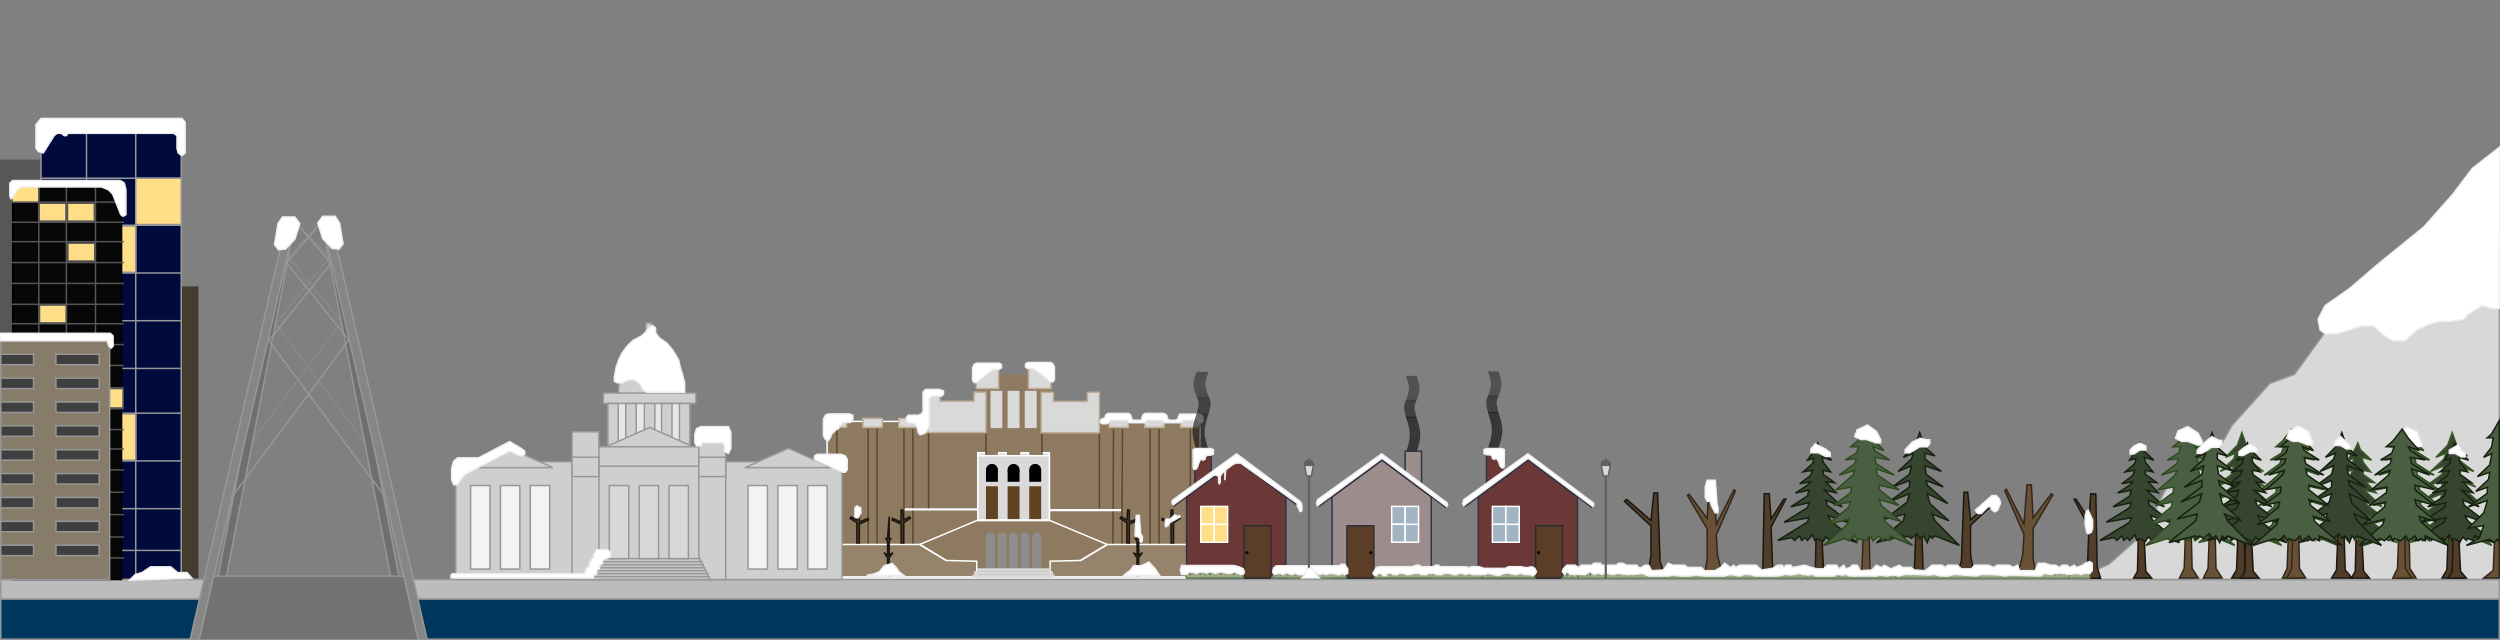 <?xml version="1.0" encoding="utf-8"?>
<svg width="1676px" height="429px" viewBox="0 0 1676 429" version="1.1" xmlns="http://www.w3.org/2000/svg">
  <rect x="0" y="0" width="1676" height="429" fill="#808080" stroke="none"/>
  <title>winter_shift2</title>
  <g id="winter_shift2" stroke="none" stroke-width="1" fill="none" fill-rule="evenodd">
    <rect id="Rectangle" fill="#575757" x="0" y="107" width="64" height="282"/>
    <rect id="Rectangle" fill="#453C30" x="68" y="192" width="65" height="196"/>
    <rect id="Rectangle" stroke="#979797" fill="#000A3D" x="27.5" y="87.5" width="94" height="301"/>
    <line x1="58" y1="88" x2="58" y2="389" id="Line" stroke="#979797" stroke-linecap="square"/>
    <line x1="27.5" y1="119.5" x2="120.5" y2="119.5" id="Line" stroke="#979797" stroke-linecap="square"/>
    <line x1="29" y1="151" x2="122" y2="151" id="Line" stroke="#979797" stroke-linecap="square"/>
    <line x1="28" y1="183" x2="121" y2="183" id="Line" stroke="#979797" stroke-linecap="square"/>
    <line x1="28" y1="215" x2="121" y2="215" id="Line" stroke="#979797" stroke-linecap="square"/>
    <line x1="28" y1="247" x2="121" y2="247" id="Line" stroke="#979797" stroke-linecap="square"/>
    <line x1="28" y1="277" x2="121" y2="277" id="Line" stroke="#979797" stroke-linecap="square"/>
    <line x1="28" y1="309" x2="121" y2="309" id="Line" stroke="#979797" stroke-linecap="square"/>
    <line x1="28" y1="341" x2="121" y2="341" id="Line" stroke="#979797" stroke-linecap="square"/>
    <line x1="28" y1="369" x2="121" y2="369" id="Line" stroke="#979797" stroke-linecap="square"/>
    <line x1="91" y1="88" x2="91" y2="389" id="Line" stroke="#979797" stroke-linecap="square"/>
    <rect id="Rectangle" stroke="#979797" fill="#00385D" x="0.5" y="401.5" width="1675" height="27"/>
    <rect id="Rectangle" stroke="#979797" fill="#BCBCBC" x="0.5" y="388.5" width="1675" height="13"/>
    <rect id="Rectangle" stroke="#979797" fill="#FFDE87" x="60.5" y="151.5" width="30.5" height="31"/>
    <rect id="Rectangle" stroke="#979797" fill="#FFDE87" x="60.5" y="277.5" width="30.5" height="31"/>
    <rect id="Rectangle" stroke="#000000" fill="#070707" x="8.5" y="123.5" width="73" height="265"/>
    <rect id="Rectangle" stroke="#565656" fill="#FFDE87" x="26.5" y="204.5" width="18" height="12"/>
    <rect id="Rectangle" stroke="#565656" fill="#FFDE87" x="64.5" y="260.5" width="18" height="13"/>
    <rect id="Rectangle" stroke="#565656" fill="#FFDE87" x="45.5" y="163" width="18" height="12"/>
    <line x1="44.5" y1="124.018" x2="44.5" y2="387.982" id="Line-2" stroke="#565656" stroke-linecap="square"/>
    <line x1="64" y1="123.018" x2="64" y2="387.98" id="Line-2" stroke="#565656" stroke-linecap="square"/>
    <line x1="26" y1="123.018" x2="26" y2="387.98" id="Line-2" stroke="#565656" stroke-linecap="square"/>
    <line x1="8.5" y1="135.5" x2="82.5" y2="135.5" id="Line-2" stroke="#565656" stroke-linecap="square"/>
    <line x1="8.5" y1="149" x2="82.5" y2="149" id="Line-2" stroke="#565656" stroke-linecap="square"/>
    <line x1="8.5" y1="162" x2="82.5" y2="162" id="Line-2" stroke="#565656" stroke-linecap="square"/>
    <line x1="8.5" y1="176" x2="82.5" y2="176" id="Line-2" stroke="#565656" stroke-linecap="square"/>
    <line x1="8.5" y1="190" x2="82.5" y2="190" id="Line-2" stroke="#565656" stroke-linecap="square"/>
    <line x1="8.5" y1="204" x2="82.5" y2="204" id="Line-2" stroke="#565656" stroke-linecap="square"/>
    <line x1="8.5" y1="217" x2="82.5" y2="217" id="Line-2" stroke="#565656" stroke-linecap="square"/>
    <line x1="8.5" y1="231" x2="82.5" y2="231" id="Line-2" stroke="#565656" stroke-linecap="square"/>
    <line x1="8.5" y1="245" x2="82.5" y2="245" id="Line-2" stroke="#565656" stroke-linecap="square"/>
    <line x1="8.5" y1="260" x2="82.5" y2="260" id="Line-2" stroke="#565656" stroke-linecap="square"/>
    <line x1="8.5" y1="274" x2="82.5" y2="274" id="Line-2" stroke="#565656" stroke-linecap="square"/>
    <line x1="8.5" y1="288" x2="82.5" y2="288" id="Line-2" stroke="#565656" stroke-linecap="square"/>
    <line x1="8.5" y1="301" x2="82.5" y2="301" id="Line-2" stroke="#565656" stroke-linecap="square"/>
    <line x1="8.5" y1="315" x2="82.5" y2="315" id="Line-2" stroke="#565656" stroke-linecap="square"/>
    <line x1="8.5" y1="330" x2="82.5" y2="330" id="Line-2" stroke="#565656" stroke-linecap="square"/>
    <line x1="8.5" y1="345" x2="82.5" y2="345" id="Line-2" stroke="#565656" stroke-linecap="square"/>
    <line x1="8.5" y1="360" x2="82.5" y2="360" id="Line-2" stroke="#565656" stroke-linecap="square"/>
    <line x1="8.5" y1="374" x2="82.5" y2="374" id="Line-2" stroke="#565656" stroke-linecap="square"/>
    <rect id="Rectangle" stroke="#979797" fill="#877B69" x="0.5" y="228.5" width="73" height="160"/>
    <rect id="Rectangle" stroke="#979797" fill="#3F3F3F" x="0.5" y="237.5" width="22" height="7"/>
    <rect id="Rectangle" stroke="#979797" fill="#3F3F3F" x="0.5" y="253.5" width="22" height="7"/>
    <rect id="Rectangle" stroke="#979797" fill="#3F3F3F" x="0.5" y="269.5" width="22" height="7"/>
    <rect id="Rectangle" stroke="#979797" fill="#3F3F3F" x="0.5" y="285.5" width="22" height="7"/>
    <rect id="Rectangle" stroke="#979797" fill="#3F3F3F" x="0.5" y="301.5" width="22" height="7"/>
    <rect id="Rectangle" stroke="#979797" fill="#3F3F3F" x="0.5" y="317.5" width="22" height="7"/>
    <rect id="Rectangle" stroke="#979797" fill="#3F3F3F" x="0.5" y="333.5" width="22" height="7"/>
    <rect id="Rectangle" stroke="#979797" fill="#3F3F3F" x="0.5" y="349.5" width="22" height="7"/>
    <rect id="Rectangle" stroke="#979797" fill="#3F3F3F" x="0.5" y="365.5" width="22" height="7"/>
    <rect id="Rectangle" stroke="#979797" fill="#3F3F3F" x="37.5" y="237.5" width="29" height="7"/>
    <rect id="Rectangle" stroke="#979797" fill="#3F3F3F" x="37.5" y="253.5" width="29" height="7"/>
    <rect id="Rectangle" stroke="#979797" fill="#3F3F3F" x="37.5" y="269.5" width="29" height="7"/>
    <rect id="Rectangle" stroke="#979797" fill="#3F3F3F" x="37.5" y="285.5" width="29" height="7"/>
    <rect id="Rectangle" stroke="#979797" fill="#3F3F3F" x="37.5" y="301.5" width="29" height="7"/>
    <rect id="Rectangle" stroke="#979797" fill="#3F3F3F" x="37.5" y="317.5" width="29" height="7"/>
    <rect id="Rectangle" stroke="#979797" fill="#3F3F3F" x="37.5" y="333.5" width="29" height="7"/>
    <rect id="Rectangle" stroke="#979797" fill="#3F3F3F" x="37.5" y="349.5" width="29" height="7"/>
    <rect id="Rectangle" stroke="#979797" fill="#3F3F3F" x="37.5" y="365.5" width="29" height="7"/>
    <line x1="184.875" y1="216.875" x2="244.5" y2="296.5" id="Line-3" stroke="#888888" stroke-linecap="square"/>
    <line x1="168.812" y1="215.812" x2="228.438" y2="295.438" id="Line-3" stroke="#888888" stroke-linecap="square" transform="translate(198.812, 255.812) scale(-1, 1) translate(-198.812, -255.812) "/>
    <line x1="193.75" y1="172.75" x2="228.5" y2="215.5" id="Line-3" stroke="#888888" stroke-linecap="square"/>
    <line x1="184.875" y1="173.875" x2="219.625" y2="216.625" id="Line-3" stroke="#888888" stroke-linecap="square" transform="translate(202.375, 195.375) scale(-1, 1) translate(-202.375, -195.375) "/>
    <line x1="198.5" y1="149.25" x2="220" y2="171.5" id="Line-3" stroke="#888888" stroke-linecap="square"/>
    <line x1="194" y1="149" x2="215.5" y2="171.25" id="Line-3" stroke="#888888" stroke-linecap="square" transform="translate(204.75, 160.125) scale(-1, 1) translate(-204.75, -160.125) "/>
    <polygon id="Path-3" stroke="#979797" fill="#6F6F6F" points="192 149 197.855 149 151.462 387.98 145.882 387.98"/>
    <polygon id="Path-3" stroke="#979797" fill="#6F6F6F" transform="translate(241.987, 269.49) scale(-1, 1) translate(-241.987, -269.49) " points="262.118 150 267.973 150 221.58 388.98 216 388.98"/>
    <line x1="154.875" y1="227.875" x2="233.625" y2="333.625" id="Line-3" stroke="#979797" stroke-linecap="square" transform="translate(194.375, 280.875) scale(-1, 1) translate(-194.375, -280.875) "/>
    <line x1="179.75" y1="227.75" x2="258.5" y2="333.5" id="Line-3" stroke="#979797" stroke-linecap="square"/>
    <line x1="179.75" y1="176.75" x2="221.25" y2="228.25" id="Line-3" stroke="#979797" stroke-linecap="square" transform="translate(200.75, 202.75) scale(-1, 1) translate(-200.75, -202.75) "/>
    <line x1="192" y1="176" x2="233.5" y2="227.5" id="Line-3" stroke="#979797" stroke-linecap="square"/>
    <line x1="192" y1="149" x2="215.5" y2="176.25" id="Line-3" stroke="#979797" stroke-linecap="square" transform="translate(203.75, 162.625) scale(-1, 1) translate(-203.75, -162.625) "/>
    <line x1="198.5" y1="149.25" x2="222" y2="176.5" id="Line-3" stroke="#979797" stroke-linecap="square"/>
    <polygon id="Path" stroke="#979797" fill="#868686" points="127.41 429 191.98 149 197.855 149 133.492 429"/>
    <polygon id="Path" stroke="#979797" fill="#868686" transform="translate(251.223, 289) scale(-1, 1) translate(-251.223, -289) " points="216 429 280.57 149 286.445 149 222.082 429"/>
    <polygon id="Path-4" stroke="#979797" fill="#727272" points="133.492 429 280.363 429 270.658 386.235 143.27 386.235"/>
    <rect id="Rectangle" stroke="#FFFFFF" fill="#8D7A61" x="554.5" y="282.5" width="250" height="105"/>
    <rect id="Rectangle" fill="#8D7A61" x="654" y="251" width="51" height="49"/>
    <rect id="Rectangle" stroke="#FFFFFF" fill="#D9D9D9" x="655.5" y="303.5" width="5" height="45"/>
    <rect id="Rectangle" stroke="#FFFFFF" fill="#D9D9D9" x="669.5" y="303.5" width="5" height="45"/>
    <rect id="Rectangle" stroke="#FFFFFF" fill="#D9D9D9" x="684.5" y="303.5" width="5" height="45"/>
    <rect id="Rectangle" stroke="#FFFFFF" fill="#D9D9D9" x="698.5" y="303.5" width="5" height="45"/>
    <line x1="561" y1="288" x2="561" y2="382" id="Line-5" stroke="#5A472E" stroke-linecap="square"/>
    <line x1="588" y1="288" x2="588" y2="382" id="Line-5" stroke="#5A472E" stroke-linecap="square"/>
    <line x1="582" y1="288" x2="582" y2="382" id="Line-5" stroke="#5A472E" stroke-linecap="square"/>
    <line x1="777" y1="288" x2="777" y2="382" id="Line-5" stroke="#5A472E" stroke-linecap="square"/>
    <line x1="771" y1="288" x2="771" y2="382" id="Line-5" stroke="#5A472E" stroke-linecap="square"/>
    <line x1="798" y1="288" x2="798" y2="382" id="Line-5" stroke="#5A472E" stroke-linecap="square"/>
    <line x1="612" y1="288" x2="612" y2="382" id="Line-5" stroke="#5A472E" stroke-linecap="square"/>
    <line x1="654.5" y1="341.5" x2="606.5" y2="341.5" id="Line-4" stroke="#FFFFFF" stroke-width="1.5" stroke-linecap="square"/>
    <line x1="746.5" y1="288" x2="746" y2="382" id="Line-5" stroke="#5A472E" stroke-linecap="square"/>
    <line x1="751" y1="342" x2="703" y2="342" id="Line-4" stroke="#FFFFFF" stroke-width="1.5" stroke-linecap="square"/>
    <line x1="606" y1="288" x2="606" y2="382" id="Line-5" stroke="#5A472E" stroke-linecap="square"/>
    <line x1="752.5" y1="288" x2="752" y2="382" id="Line-5" stroke="#5A472E" stroke-linecap="square"/>
    <polygon id="Path-2" stroke="#FFFFFF" fill="#96836B" points="554 386.728 554 365 616.554 365 634.373 375.728 654.799 376.228 654.799 386.728"/>
    <polygon id="Path-2" stroke="#FFFFFF" fill="#96836B" transform="translate(754.399, 375.864) scale(-1, 1) translate(-754.399, -375.864) " points="704 386.728 704 365 766.554 365 784.373 375.728 804.799 376.228 804.799 386.728"/>
    <line x1="661" y1="291" x2="661" y2="340.25" id="Line-5" stroke="#5A472E" stroke-linecap="square"/>
    <line x1="698.5" y1="291" x2="698.5" y2="340.25" id="Line-5" stroke="#5A472E" stroke-linecap="square"/>
    <line x1="737" y1="291" x2="737" y2="340.25" id="Line-5" stroke="#5A472E" stroke-linecap="square"/>
    <rect id="Rectangle" stroke="#FFFFFF" fill="#D9D9D9" x="655.5" y="305.5" width="48" height="43"/>
    <polyline id="Path-5" stroke="#FFFFFF" points="634.578 375.864 616.554 365 654.799 349 704 349 742.245 365 724.426 375.728"/>
    <rect id="Rectangle" fill="#624321" x="661" y="326" width="8" height="22"/>
    <rect id="Rectangle" fill="#624321" x="675.5" y="326" width="8" height="22"/>
    <rect id="Rectangle" fill="#624321" x="690" y="326" width="8" height="22"/>
    <rect id="Rectangle" fill="#000000" x="661" y="315" width="8" height="8"/>
    <rect id="Rectangle" fill="#000000" x="675.5" y="315" width="8" height="8"/>
    <rect id="Rectangle" fill="#000000" x="690" y="315" width="8" height="8"/>
    <circle id="Oval" fill="#000000" cx="665" cy="315" r="4"/>
    <rect id="Rectangle" fill="#8D8D8D" x="676.5" y="360" width="6" height="21"/>
    <circle id="Oval" fill="#8D8D8D" cx="679.5" cy="360" r="3"/>
    <rect id="Rectangle" fill="#8D8D8D" x="684.25" y="360" width="6" height="21"/>
    <circle id="Oval" fill="#8D8D8D" cx="687.25" cy="360" r="3"/>
    <circle id="Oval" fill="#8D8D8D" cx="695" cy="360" r="3"/>
    <rect id="Rectangle" fill="#8D8D8D" x="692" y="360" width="6" height="21"/>
    <rect id="Rectangle" fill="#8D8D8D" x="661" y="360" width="6" height="21"/>
    <circle id="Oval" fill="#8D8D8D" cx="664" cy="360" r="3"/>
    <rect id="Rectangle" fill="#8D8D8D" x="668.75" y="360" width="6" height="21"/>
    <circle id="Oval" fill="#8D8D8D" cx="671.75" cy="360" r="3"/>
    <circle id="Oval" fill="#000000" cx="679.5" cy="315" r="4"/>
    <circle id="Oval" fill="#000000" cx="694" cy="315" r="4"/>
    <polygon id="Path-6" stroke="#C0AD94" fill="#D9D9D9" points="622 290 622 262.893 630.2 262.893 630.2 269 653 269 653 262.893 661 262.893 661 290"/>
    <polygon id="Path-6" stroke="#C0AD94" fill="#D9D9D9" points="698 290.107 698 263 706.2 263 706.2 269.107 729 269.107 729 263 737 263 737 290.107"/>
    <rect id="Rectangle" stroke="#C0AD94" fill="#D9D9D9" x="654.5" y="245.5" width="15" height="15"/>
    <rect id="Rectangle" stroke="#C0AD94" fill="#D9D9D9" x="689.5" y="245.5" width="15" height="15"/>
    <rect id="Rectangle" fill="#D9D9D9" x="675.5" y="262" width="8" height="25"/>
    <rect id="Rectangle" fill="#D9D9D9" x="664" y="262" width="8" height="25"/>
    <rect id="Rectangle" fill="#D9D9D9" x="687" y="262" width="8" height="25"/>
    <rect id="Rectangle" stroke="#C0AD94" fill="#D9D9D9" x="602.5" y="280.5" width="13" height="6"/>
    <rect id="Rectangle" stroke="#C0AD94" fill="#D9D9D9" x="578.5" y="280.5" width="13" height="6"/>
    <rect id="Rectangle" stroke="#C0AD94" fill="#D9D9D9" x="554.5" y="280.5" width="13" height="6"/>
    <rect id="Rectangle" stroke="#C0AD94" fill="#D9D9D9" x="791.5" y="280.5" width="13" height="6"/>
    <rect id="Rectangle" stroke="#C0AD94" fill="#D9D9D9" x="767.5" y="280.5" width="13" height="6"/>
    <rect id="Rectangle" stroke="#C0AD94" fill="#D9D9D9" x="743.5" y="280.5" width="13" height="6"/>
    <line x1="622.5" y1="291" x2="622.5" y2="340.25" id="Line-5" stroke="#5A472E" stroke-linecap="square"/>
    <rect id="Rectangle" stroke="#979797" fill="#CFCFCF" x="305.5" y="309.5" width="259" height="79"/>
    <path d="M341.5,300.547 L370.644,313.5 L312.356,313.5 L341.5,300.547 Z" id="Triangle" stroke="#979797" fill="#CFCFCF"/>
    <path d="M528.5,300.547 L557.644,313.5 L499.356,313.5 L528.5,300.547 Z" id="Triangle" stroke="#979797" fill="#CFCFCF"/>
    <ellipse id="Oval" stroke="#979797" fill="#CFCFCF" cx="435" cy="265.5" rx="20.5" ry="37"/>
    <rect id="Rectangle" stroke="#979797" fill="#E7E7E7" x="407.5" y="266.5" width="55" height="32"/>
    <rect id="Rectangle" stroke="#979797" fill="#CFCFCF" x="404.5" y="263.5" width="62" height="7"/>
    <rect id="Rectangle" stroke="#979797" fill="#CFCFCF" x="443.5" y="270.5" width="7" height="33"/>
    <rect id="Rectangle" stroke="#979797" fill="#CFCFCF" x="455.5" y="270.5" width="7" height="33"/>
    <rect id="Rectangle" stroke="#979797" fill="#CFCFCF" x="432" y="270.5" width="7" height="33"/>
    <rect id="Rectangle" stroke="#979797" fill="#CFCFCF" x="419.5" y="270.5" width="7" height="33"/>
    <rect id="Rectangle" stroke="#979797" fill="#CFCFCF" x="407.5" y="270.5" width="7" height="33"/>
    <path d="M435.5,286.547 L464.644,299.5 L406.356,299.5 L435.5,286.547 Z" id="Triangle" stroke="#979797" fill="#CFCFCF"/>
    <rect id="Rectangle" stroke="#979797" fill="#CFCFCF" x="398.5" y="299.5" width="73" height="13"/>
    <rect id="Rectangle" stroke="#979797" fill="#CFCFCF" x="383.5" y="289.5" width="18" height="99"/>
    <rect id="Rectangle" stroke="#979797" fill="#CFCFCF" x="383.5" y="306.5" width="18" height="13"/>
    <rect id="Rectangle" stroke="#979797" fill="#CFCFCF" x="433" y="216.5" width="4" height="13"/>
    <rect id="Rectangle" stroke="#979797" fill="#CFCFCF" x="468.5" y="289.5" width="18" height="99"/>
    <rect id="Rectangle" stroke="#979797" fill="#CFCFCF" x="394.5" y="386.5" width="81" height="2"/>
    <rect id="Rectangle" stroke="#979797" fill="#CFCFCF" x="395.5" y="384.5" width="79" height="2"/>
    <rect id="Rectangle" stroke="#979797" fill="#CFCFCF" x="396.5" y="382.5" width="77" height="2"/>
    <rect id="Rectangle" stroke="#979797" fill="#CFCFCF" x="397.5" y="380.5" width="75" height="2"/>
    <rect id="Rectangle" stroke="#979797" fill="#CFCFCF" x="398.5" y="378.5" width="73" height="2"/>
    <rect id="Rectangle" stroke="#979797" fill="#CFCFCF" x="399.5" y="376.5" width="71" height="2"/>
    <rect id="Rectangle" stroke="#979797" fill="#CFCFCF" x="400.5" y="374.5" width="69" height="2"/>
    <rect id="Rectangle" stroke="#979797" fill="#CFCFCF" x="468.5" y="306.5" width="18" height="13"/>
    <rect id="Rectangle" stroke="#979797" fill="#D8D8D8" x="428.5" y="325.5" width="13" height="49"/>
    <rect id="Rectangle" stroke="#979797" fill="#D8D8D8" x="408.5" y="325.5" width="13" height="49"/>
    <rect id="Rectangle" stroke="#979797" fill="#D8D8D8" x="448.5" y="325.5" width="13" height="49"/>
    <rect id="Rectangle" stroke="#979797" fill="#F3F3F3" x="335.5" y="325.5" width="13" height="56"/>
    <rect id="Rectangle" stroke="#979797" fill="#F3F3F3" x="315.5" y="325.5" width="13" height="56"/>
    <rect id="Rectangle" stroke="#979797" fill="#F3F3F3" x="355.5" y="325.5" width="13" height="56"/>
    <rect id="Rectangle" stroke="#979797" fill="#F3F3F3" x="521.5" y="325.5" width="13" height="56"/>
    <rect id="Rectangle" stroke="#979797" fill="#F3F3F3" x="501.5" y="325.5" width="13" height="56"/>
    <rect id="Rectangle" stroke="#979797" fill="#F3F3F3" x="541.5" y="325.5" width="13" height="56"/>
    <rect id="Rectangle" fill="#D9D9D9" x="652" y="385" width="55" height="2"/>
    <rect id="Rectangle" fill="#D9D9D9" x="653" y="383" width="53" height="2"/>
    <rect id="Rectangle" fill="#D9D9D9" x="655" y="381" width="49" height="2"/>
    <rect id="Rectangle" stroke="#323247" fill="#6B3737" x="801" y="302.5" width="11" height="28"/>
    <polygon id="Path-9" stroke="#323247" fill="#6B3737" points="795.5 387.5 795.5 333.125 828.921 308.5 862.039 333.125 862.039 387.5"/>
    <line x1="829" y1="308.5" x2="787" y2="339.25" id="Line-6" stroke="#323247" stroke-linecap="square"/>
    <line x1="871.5" y1="308.75" x2="829.5" y2="340" id="Line-6" stroke="#323247" stroke-linecap="square" transform="translate(850.5, 324.375) scale(-1, 1) translate(-850.5, -324.375) "/>
    <rect id="Rectangle" stroke="#FFFFFF" fill="#FFDE87" x="805" y="339.5" width="9" height="12"/>
    <rect id="Rectangle" stroke="#FFFFFF" fill="#FFDE87" x="805" y="351.5" width="9" height="12"/>
    <rect id="Rectangle" stroke="#FFFFFF" fill="#FFDE87" x="814" y="351.5" width="9" height="12"/>
    <rect id="Rectangle" stroke="#FFFFFF" fill="#FFDE87" x="814" y="339.5" width="9" height="12"/>
    <rect id="Rectangle" stroke="#2C2C32" fill="#5C3D27" x="834" y="352.5" width="18" height="35"/>
    <path d="M945.679,303.73 C943.86,298.631 942.95,294.569 942.95,291.544 C942.95,288.519 943.86,284.457 945.679,279.358" id="Path-33" stroke-opacity="0.6" stroke="#000000" transform="translate(944.314, 291.544) scale(-1, 1) translate(-944.314, -291.544) "/>
    <path d="M941.8,279.932 C942.679,276.707 943.119,274.42 943.119,273.07 C943.119,271.721 942.679,270.127 941.8,268.29" id="Path-63" stroke-opacity="0.5" stroke="#000000" transform="translate(942.459, 274.111) scale(-1, 1) translate(-942.459, -274.111) "/>
    <path d="M945.091,268.568 C943.697,265.104 943,262.342 943,260.284 C943,258.226 943.697,255.465 945.091,252" id="Path-64" stroke-opacity="0.375" stroke="#000000" transform="translate(944.045, 260.284) scale(-1, 1) translate(-944.045, -260.284) "/>
    <path d="M947.679,303.73 C945.86,298.631 944.95,294.569 944.95,291.544 C944.95,288.519 945.86,284.457 947.679,279.358" id="Path-33" stroke-opacity="0.6" stroke="#000000" transform="translate(946.314, 291.544) scale(-1, 1) translate(-946.314, -291.544) "/>
    <path d="M943.8,279.932 C944.679,276.707 945.119,274.42 945.119,273.07 C945.119,271.721 944.679,270.127 943.8,268.29" id="Path-63" stroke-opacity="0.5" stroke="#000000" transform="translate(944.459, 274.111) scale(-1, 1) translate(-944.459, -274.111) "/>
    <path d="M947.091,268.568 C945.697,265.104 945,262.342 945,260.284 C945,258.226 945.697,255.465 947.091,252" id="Path-64" stroke-opacity="0.375" stroke="#000000" transform="translate(946.045, 260.284) scale(-1, 1) translate(-946.045, -260.284) "/>
    <path d="M948.679,303.73 C946.86,298.631 945.95,294.569 945.95,291.544 C945.95,288.519 946.86,284.457 948.679,279.358" id="Path-33" stroke-opacity="0.6" stroke="#000000" transform="translate(947.314, 291.544) scale(-1, 1) translate(-947.314, -291.544) "/>
    <path d="M944.8,279.932 C945.679,276.707 946.119,274.42 946.119,273.07 C946.119,271.721 945.679,270.127 944.8,268.29" id="Path-63" stroke-opacity="0.5" stroke="#000000" transform="translate(945.459, 274.111) scale(-1, 1) translate(-945.459, -274.111) "/>
    <path d="M948.091,268.568 C946.697,265.104 946,262.342 946,260.284 C946,258.226 946.697,255.465 948.091,252" id="Path-64" stroke-opacity="0.375" stroke="#000000" transform="translate(947.045, 260.284) scale(-1, 1) translate(-947.045, -260.284) "/>
    <path d="M949.679,303.73 C947.86,298.631 946.95,294.569 946.95,291.544 C946.95,288.519 947.86,284.457 949.679,279.358" id="Path-33" stroke-opacity="0.6" stroke="#000000" transform="translate(948.314, 291.544) scale(-1, 1) translate(-948.314, -291.544) "/>
    <path d="M945.8,279.932 C946.679,276.707 947.119,274.42 947.119,273.07 C947.119,271.721 946.679,270.127 945.8,268.29" id="Path-63" stroke-opacity="0.5" stroke="#000000" transform="translate(946.459, 274.111) scale(-1, 1) translate(-946.459, -274.111) "/>
    <path d="M949.091,268.568 C947.697,265.104 947,262.342 947,260.284 C947,258.226 947.697,255.465 949.091,252" id="Path-64" stroke-opacity="0.375" stroke="#000000" transform="translate(948.045, 260.284) scale(-1, 1) translate(-948.045, -260.284) "/>
    <path d="M950.679,303.73 C948.86,298.631 947.95,294.569 947.95,291.544 C947.95,288.519 948.86,284.457 950.679,279.358" id="Path-33" stroke-opacity="0.6" stroke="#000000" transform="translate(949.314, 291.544) scale(-1, 1) translate(-949.314, -291.544) "/>
    <path d="M946.8,279.932 C947.679,276.707 948.119,274.42 948.119,273.07 C948.119,271.721 947.679,270.127 946.8,268.29" id="Path-63" stroke-opacity="0.5" stroke="#000000" transform="translate(947.459, 274.111) scale(-1, 1) translate(-947.459, -274.111) "/>
    <path d="M950.091,268.568 C948.697,265.104 948,262.342 948,260.284 C948,258.226 948.697,255.465 950.091,252" id="Path-64" stroke-opacity="0.375" stroke="#000000" transform="translate(949.045, 260.284) scale(-1, 1) translate(-949.045, -260.284) "/>
    <path d="M951.679,303.73 C949.86,298.631 948.95,294.569 948.95,291.544 C948.95,288.519 949.86,284.457 951.679,279.358" id="Path-33" stroke-opacity="0.6" stroke="#000000" transform="translate(950.314, 291.544) scale(-1, 1) translate(-950.314, -291.544) "/>
    <path d="M947.8,279.932 C948.679,276.707 949.119,274.42 949.119,273.07 C949.119,271.721 948.679,270.127 947.8,268.29" id="Path-63" stroke-opacity="0.5" stroke="#000000" transform="translate(948.459, 274.111) scale(-1, 1) translate(-948.459, -274.111) "/>
    <path d="M951.091,268.568 C949.697,265.104 949,262.342 949,260.284 C949,258.226 949.697,255.465 951.091,252" id="Path-64" stroke-opacity="0.375" stroke="#000000" transform="translate(950.045, 260.284) scale(-1, 1) translate(-950.045, -260.284) "/>
    <path d="M946.679,303.73 C944.86,298.631 943.95,294.569 943.95,291.544 C943.95,288.519 944.86,284.457 946.679,279.358" id="Path-33" stroke-opacity="0.6" stroke="#000000" transform="translate(945.314, 291.544) scale(-1, 1) translate(-945.314, -291.544) "/>
    <path d="M942.8,279.932 C943.679,276.707 944.119,274.42 944.119,273.07 C944.119,271.721 943.679,270.127 942.8,268.29" id="Path-63" stroke-opacity="0.5" stroke="#000000" transform="translate(943.459, 274.111) scale(-1, 1) translate(-943.459, -274.111) "/>
    <path d="M946.091,268.568 C944.697,265.104 944,262.342 944,260.284 C944,258.226 944.697,255.465 946.091,252" id="Path-64" stroke-opacity="0.375" stroke="#000000" transform="translate(945.045, 260.284) scale(-1, 1) translate(-945.045, -260.284) "/>
    <path d="M1000.679,300.73 C998.86,295.631 997.95,291.569 997.95,288.544 C997.95,285.519 998.86,281.457 1000.679,276.358" id="Path-33" stroke-opacity="0.6" stroke="#000000" transform="translate(999.314, 288.544) scale(-1, 1) translate(-999.314, -288.544) "/>
    <path d="M996.8,276.932 C997.679,273.707 998.119,271.42 998.119,270.07 C998.119,268.721 997.679,267.127 996.8,265.29" id="Path-63" stroke-opacity="0.5" stroke="#000000" transform="translate(997.459, 271.111) scale(-1, 1) translate(-997.459, -271.111) "/>
    <path d="M1000.091,265.568 C998.697,262.104 998,259.342 998,257.284 C998,255.226 998.697,252.465 1000.091,249" id="Path-64" stroke-opacity="0.375" stroke="#000000" transform="translate(999.045, 257.284) scale(-1, 1) translate(-999.045, -257.284) "/>
    <path d="M1001.679,300.73 C999.86,295.631 998.95,291.569 998.95,288.544 C998.95,285.519 999.86,281.457 1001.679,276.358" id="Path-33" stroke-opacity="0.6" stroke="#000000" transform="translate(1000.314, 288.544) scale(-1, 1) translate(-1000.314, -288.544) "/>
    <path d="M997.8,276.932 C998.679,273.707 999.119,271.42 999.119,270.07 C999.119,268.721 998.679,267.127 997.8,265.29" id="Path-63" stroke-opacity="0.5" stroke="#000000" transform="translate(998.459, 271.111) scale(-1, 1) translate(-998.459, -271.111) "/>
    <path d="M1001.091,265.568 C999.697,262.104 999,259.342 999,257.284 C999,255.226 999.697,252.465 1001.091,249" id="Path-64" stroke-opacity="0.375" stroke="#000000" transform="translate(1000.045, 257.284) scale(-1, 1) translate(-1000.045, -257.284) "/>
    <path d="M1002.679,300.73 C1000.86,295.631 999.95,291.569 999.95,288.544 C999.95,285.519 1000.86,281.457 1002.679,276.358" id="Path-33" stroke-opacity="0.6" stroke="#000000" transform="translate(1001.314, 288.544) scale(-1, 1) translate(-1001.314, -288.544) "/>
    <path d="M998.8,276.932 C999.679,273.707 1000.119,271.42 1000.119,270.07 C1000.119,268.721 999.679,267.127 998.8,265.29" id="Path-63" stroke-opacity="0.5" stroke="#000000" transform="translate(999.459, 271.111) scale(-1, 1) translate(-999.459, -271.111) "/>
    <path d="M1002.091,265.568 C1000.697,262.104 1000,259.342 1000,257.284 C1000,255.226 1000.697,252.465 1002.091,249" id="Path-64" stroke-opacity="0.375" stroke="#000000" transform="translate(1001.045, 257.284) scale(-1, 1) translate(-1001.045, -257.284) "/>
    <path d="M1003.679,300.73 C1001.86,295.631 1000.95,291.569 1000.95,288.544 C1000.95,285.519 1001.86,281.457 1003.679,276.358" id="Path-33" stroke-opacity="0.6" stroke="#000000" transform="translate(1002.314, 288.544) scale(-1, 1) translate(-1002.314, -288.544) "/>
    <path d="M999.8,276.932 C1000.679,273.707 1001.119,271.42 1001.119,270.07 C1001.119,268.721 1000.679,267.127 999.8,265.29" id="Path-63" stroke-opacity="0.5" stroke="#000000" transform="translate(1000.459, 271.111) scale(-1, 1) translate(-1000.459, -271.111) "/>
    <path d="M1003.091,265.568 C1001.697,262.104 1001,259.342 1001,257.284 C1001,255.226 1001.697,252.465 1003.091,249" id="Path-64" stroke-opacity="0.375" stroke="#000000" transform="translate(1002.045, 257.284) scale(-1, 1) translate(-1002.045, -257.284) "/>
    <path d="M1004.679,300.73 C1002.86,295.631 1001.95,291.569 1001.95,288.544 C1001.95,285.519 1002.86,281.457 1004.679,276.358" id="Path-33" stroke-opacity="0.6" stroke="#000000" transform="translate(1003.314, 288.544) scale(-1, 1) translate(-1003.314, -288.544) "/>
    <path d="M1000.8,276.932 C1001.679,273.707 1002.119,271.42 1002.119,270.07 C1002.119,268.721 1001.679,267.127 1000.8,265.29" id="Path-63" stroke-opacity="0.5" stroke="#000000" transform="translate(1001.459, 271.111) scale(-1, 1) translate(-1001.459, -271.111) "/>
    <path d="M1004.091,265.568 C1002.697,262.104 1002,259.342 1002,257.284 C1002,255.226 1002.697,252.465 1004.091,249" id="Path-64" stroke-opacity="0.375" stroke="#000000" transform="translate(1003.045, 257.284) scale(-1, 1) translate(-1003.045, -257.284) "/>
    <path d="M1005.679,300.73 C1003.86,295.631 1002.95,291.569 1002.95,288.544 C1002.95,285.519 1003.86,281.457 1005.679,276.358" id="Path-33" stroke-opacity="0.6" stroke="#000000" transform="translate(1004.314, 288.544) scale(-1, 1) translate(-1004.314, -288.544) "/>
    <path d="M1001.8,276.932 C1002.679,273.707 1003.119,271.42 1003.119,270.07 C1003.119,268.721 1002.679,267.127 1001.8,265.29" id="Path-63" stroke-opacity="0.5" stroke="#000000" transform="translate(1002.459, 271.111) scale(-1, 1) translate(-1002.459, -271.111) "/>
    <path d="M1005.091,265.568 C1003.697,262.104 1003,259.342 1003,257.284 C1003,255.226 1003.697,252.465 1005.091,249" id="Path-64" stroke-opacity="0.375" stroke="#000000" transform="translate(1004.045, 257.284) scale(-1, 1) translate(-1004.045, -257.284) "/>
    <path d="M1006.679,300.73 C1004.86,295.631 1003.95,291.569 1003.95,288.544 C1003.95,285.519 1004.86,281.457 1006.679,276.358" id="Path-33" stroke-opacity="0.6" stroke="#000000" transform="translate(1005.314, 288.544) scale(-1, 1) translate(-1005.314, -288.544) "/>
    <path d="M1002.8,276.932 C1003.679,273.707 1004.119,271.42 1004.119,270.07 C1004.119,268.721 1003.679,267.127 1002.8,265.29" id="Path-63" stroke-opacity="0.5" stroke="#000000" transform="translate(1003.459, 271.111) scale(-1, 1) translate(-1003.459, -271.111) "/>
    <path d="M1006.091,265.568 C1004.697,262.104 1004,259.342 1004,257.284 C1004,255.226 1004.697,252.465 1006.091,249" id="Path-64" stroke-opacity="0.375" stroke="#000000" transform="translate(1005.045, 257.284) scale(-1, 1) translate(-1005.045, -257.284) "/>
    <rect id="Rectangle" stroke="#323247" fill="#9C8C8C" x="942" y="302.5" width="11" height="28"/>
    <polygon id="Path-9" stroke="#323247" fill="#9C8C8C" points="893 387.5 893 333.125 926.421 308.5 959.539 333.125 959.539 387.5"/>
    <line x1="926.5" y1="308.5" x2="884.5" y2="339.25" id="Line-6" stroke="#323247" stroke-linecap="square"/>
    <line x1="969" y1="308.75" x2="927" y2="340" id="Line-6" stroke="#323247" stroke-linecap="square" transform="translate(948, 324.375) scale(-1, 1) translate(-948, -324.375) "/>
    <rect id="Rectangle" stroke="#FFFFFF" fill="#A2B3C2" x="933" y="339.5" width="9" height="12"/>
    <rect id="Rectangle" stroke="#FFFFFF" fill="#A2B3C2" x="933" y="351.5" width="9" height="12"/>
    <rect id="Rectangle" stroke="#FFFFFF" fill="#A2B3C2" x="942" y="351.5" width="9" height="12"/>
    <rect id="Rectangle" stroke="#FFFFFF" fill="#A2B3C2" x="942" y="339.5" width="9" height="12"/>
    <rect id="Rectangle" stroke="#2C2C32" fill="#5C3D27" x="903" y="352.5" width="18" height="35"/>
    <rect id="Rectangle" stroke="#323247" fill="#6B3737" x="996.5" y="302.5" width="11" height="28"/>
    <polygon id="Path-9" stroke="#323247" fill="#6B3737" points="991 387.5 991 333.125 1024.421 308.5 1057.539 333.125 1057.539 387.5"/>
    <line x1="1024.5" y1="308.5" x2="982.5" y2="339.25" id="Line-6" stroke="#323247" stroke-linecap="square"/>
    <line x1="1067" y1="308.75" x2="1025" y2="340" id="Line-6" stroke="#323247" stroke-linecap="square" transform="translate(1046, 324.375) scale(-1, 1) translate(-1046, -324.375) "/>
    <rect id="Rectangle" stroke="#FFFFFF" fill="#A2B3C2" x="1000.5" y="339.5" width="9" height="12"/>
    <rect id="Rectangle" stroke="#FFFFFF" fill="#A2B3C2" x="1000.5" y="351.5" width="9" height="12"/>
    <rect id="Rectangle" stroke="#FFFFFF" fill="#A2B3C2" x="1009.5" y="351.5" width="9" height="12"/>
    <rect id="Rectangle" stroke="#FFFFFF" fill="#A2B3C2" x="1009.5" y="339.5" width="9" height="12"/>
    <rect id="Rectangle" stroke="#2C2C32" fill="#5C3D27" x="1029.5" y="352.5" width="18" height="35"/>
    <circle id="Oval" fill="#000000" cx="836" cy="370.5" r="1"/>
    <circle id="Oval" fill="#000000" cx="919" cy="370.5" r="1"/>
    <circle id="Oval" fill="#000000" cx="1031.5" cy="370.5" r="1"/>
    <polygon id="Path-10" stroke="#63845F" fill="#A0AA89" points="795.5 387.5 793.667 382 798 385 798 382 800.5 384 802.018 382 804.5 384.75 805 382 808 384.75 808 382 811.164 385 812.5 382 813.5 384 816.241 382 818.5 384.75 820.591 382 822.15 384.75 824.918 381 824.918 384 827.218 382 827.218 384.75 829.5 382 830.429 384.75 832.653 382.644 833.5 387.5"/>
    <polygon id="Path-11" stroke="#63845F" fill="#A0AA89" points="852.5 387.5 855.2 383.222 855.2 385.754 858.566 383.222 858.566 385.361 862.039 383.222 863.416 385.361 865.653 383.222 865.653 385.361 867.578 383.222 868.778 385.361 870.574 383.222 871.5 384.25 873.333 383.222 875.178 385.754 876.714 382 878.513 384.75 879.407 382 880.639 384.25 882.057 382 883.207 385.754 885.335 383.222 886.108 384.75 887.986 383.222 888.698 384.25 891.455 382 893 384.25 894.582 382 895.585 384.25 897.126 382 897.963 383.222 899.033 382 899.96 384.25 901.085 381 902.5 387.5"/>
    <polygon id="Path-12" stroke="#63845F" fill="#A0AA89" points="921.5 387.5 923 383.215 923.954 385.357 925.403 382.497 927 385.357 928.827 382.497 928.827 384.998 931.393 382.497 932.5 384.998 933.637 383.215 934.989 384.998 937.5 382.497 938.453 384.998 940.399 383.215 941.5 384.998 943.173 382.497 944.336 385.357 946.5 383.215 946.5 384.998 949.671 381 949.671 384.25 951.5 382.497 953.5 384.998 953.5 382.497 955.161 384.25 956.694 382.497 958.383 384.25 959.539 382.497 960.859 384.998 963.277 381 964.384 384.25 965.71 381.65 967.464 383.215 969 381.65 970.272 383.215 972.235 382.497 973.478 384.998 975.134 382.497 976.27 384.25 977.828 382.497 978.815 384.25 982.5 381.65 983.66 385.357 987.171 381.65 987.171 385.357 989.588 382.497 991 385.357 992.621 382.497 993.817 386.405 996 382.497 996.662 384.998 999.023 382.497 1000 384.998 1002 382.497 1003.5 384.998 1004.269 382.497 1005 384.998 1006.756 382.497 1008 384.998 1009 383.215 1010.799 384.998 1012.437 381.65 1014 384.998 1014.729 382.497 1015.924 384.25 1017.36 381.65 1018.259 384.998 1020.396 381.65 1022.166 384.25 1025 382.497 1026.058 384.998 1027.17 382.497 1029 387.5"/>
    <polygon id="Path-13" stroke="#1B150E" fill="#513F2B" points="1104.247 387.5 1106.822 372.375 1106.822 352.647 1089 336.044 1090.531 334.832 1106.822 348.934 1108.709 330.5 1111.238 330.5 1112.968 376.703 1116.885 387.5"/>
    <polygon id="Path-15" stroke="#312619" fill="#695137" points="1142.386 387.561 1144.497 374.572 1144.497 354.572 1131.272 332.156 1132.235 331.248 1144.497 347.561 1145.646 325.3 1148.548 325.3 1150.615 351.561 1162.41 328.36 1163.476 329.117 1150.615 358.561 1151.411 372.117 1155.282 387.561"/>
    <polygon id="Path-17" stroke="#1B150E" fill="#513F2B" points="1179.499 387.561 1181.811 380.113 1182.728 331 1186.124 331 1187.336 348 1195.879 334.613 1197.263 334.613 1187.336 353.348 1188.381 381 1192.519 387.5"/>
    <polygon id="Path-19" stroke="#1C160E" fill="#4F3D2A" points="1214.373 387.561 1216.952 382.959 1218.773 306.622 1222.549 382.959 1226.435 387.561"/>
    <path d="M1218.718,296.945 L1216.596,301.533 L1211.658,308.505 L1215.968,307.316 L1215.188,310.79 L1208.697,316.371 L1215.188,315.282 L1213.708,318.803 L1206.434,324.32 L1213.708,323.024 L1211.658,325.3 L1203.626,330.5 L1212.805,328.621 L1211.658,332.547 L1200.514,339.782 L1212.805,336.989 L1211.658,340.411 L1196.023,350.06 L1212.805,347.091 L1211.658,350.06 L1191.756,362.31 L1201.328,360.424 L1203.043,362.31 L1206.434,359.28 L1207.808,362.31 L1210.332,360.424 L1211.658,362.31 L1215.188,358.547 L1216.596,362.31 L1218.112,361.016 C1220.868,362.358 1222.246,363.029 1222.246,363.029 L1224.168,359.968 L1226.435,362.31 L1227.346,361.016 L1230.947,362.31 L1232.046,359.28 L1245.063,363.817 L1227.346,349.128 L1225.611,345.718 L1241.415,351.181 L1224.957,338.699 L1224.168,335.35 L1234.993,339.782 L1223.117,328.621 L1230.947,330.381 L1224.168,323.024 L1230.02,323.617 L1222.246,318.015 L1222.246,315.282 L1227.346,316.371 L1222.246,309.943 L1221.557,306.622 L1227.962,308.505 L1220.404,301.533 L1218.718,296.945 Z" id="Path-20" stroke="#15210E" fill="#364530"/>
    <polygon id="Path-13" stroke="#1B150E" fill="#513F2B" transform="translate(1324.943, 358.5) scale(-1, 1) translate(-1324.943, -358.5) " points="1326.247 387 1328.822 371.875 1328.822 352.147 1311 335.544 1312.531 334.332 1328.822 348.434 1330.709 330 1333.238 330 1334.968 376.203 1338.885 387"/>
    <polygon id="Path-25" stroke="#979797" fill="#D8D8D8" points="1390.301 388.5 1413.831 378.255 1437.33 357.43 1452.568 326.51 1482.524 309.75 1496.411 285.153 1521.67 257.058 1538.191 250.976 1564.173 215.236 1574.912 197.281 1601.207 174.84 1631.429 150.175 1664.137 115.113 1675.553 105.265 1675.553 388.5"/>
    <polygon id="Path-15" stroke="#312619" fill="#695137" transform="translate(1360.102, 356.13) scale(-1, 1) translate(-1360.102, -356.13) " points="1355.115 387.261 1357.225 374.272 1357.225 354.272 1344 331.856 1344.963 330.948 1357.225 347.261 1358.375 325 1361.276 325 1363.344 351.261 1375.138 328.06 1376.204 328.817 1363.344 358.261 1364.139 371.817 1368.01 387.261"/>
    <polygon id="Path-17" stroke="#1B150E" fill="#513F2B" transform="translate(1399.381, 359.39) scale(-1, 1) translate(-1399.381, -359.39) " points="1390.499 387.671 1392.811 380.223 1393.728 331.11 1397.124 331.11 1398.336 348.11 1406.879 334.723 1408.263 334.723 1398.336 353.458 1399.381 381.11 1403.519 387.61"/>
    <polygon id="Path-19" stroke="#1C160E" fill="#4F3D2A" points="1430.373 387.561 1432.952 382.959 1434.773 306.622 1438.549 382.959 1442.435 387.561"/>
    <path d="M1434.718,296.945 L1432.596,301.533 L1427.658,308.505 L1431.968,307.316 L1431.188,310.79 L1424.697,316.371 L1431.188,315.282 L1429.708,318.803 L1422.434,324.32 L1429.708,323.024 L1427.658,325.3 L1419.626,330.5 L1428.805,328.621 L1427.658,332.547 L1416.514,339.782 L1428.805,336.989 L1427.658,340.411 L1412.023,350.06 L1428.805,347.091 L1427.658,350.06 L1407.756,362.31 L1417.328,360.424 L1419.043,362.31 L1422.434,359.28 L1423.808,362.31 L1426.332,360.424 L1427.658,362.31 L1431.188,358.547 L1432.596,362.31 L1434.112,361.016 C1436.868,362.358 1438.246,363.029 1438.246,363.029 L1440.168,359.968 L1442.435,362.31 L1443.346,361.016 L1446.947,362.31 L1448.046,359.28 L1461.063,363.817 L1443.346,349.128 L1441.611,345.718 L1457.415,351.181 L1440.957,338.699 L1440.168,335.35 L1450.993,339.782 L1439.117,328.621 L1446.947,330.381 L1440.168,323.024 L1446.02,323.617 L1438.246,318.015 L1438.246,315.282 L1443.346,316.371 L1438.246,309.943 L1437.557,306.622 L1443.962,308.505 L1436.404,301.533 L1434.718,296.945 Z" id="Path-20" stroke="#15210E" fill="#364530"/>
    <polygon id="Path-21" stroke="#312619" fill="#695137" points="1461.15 387.561 1464.268 381.114 1467.554 292.268 1469.587 381.114 1473.716 387.5"/>
    <polygon id="Path-23" stroke="#1C160E" fill="#4F3D2A" points="1496.114 387.53 1499.367 382.099 1502.541 299.881 1505.233 382.099 1509.769 387.53"/>
    <polygon id="Path-24" stroke="#395B28" fill="#364530" points="1502.941 290 1499.944 298.436 1491.992 306.592 1498.677 303.902 1497.467 307.678 1488.4 316.058 1497.467 312.281 1496.114 317.946 1484.325 326.62 1496.114 322.155 1496.114 326.464 1481.973 336.657 1496.114 330.97 1494.474 336.657 1479.655 347.97 1493.082 344.597 1491.992 349.12 1474 363.786 1491.992 359.25 1491.992 360.894 1494.474 359.25 1497.467 360.894 1501.05 357.731 1502.941 360.894 1505.491 359.25 1508.073 363.786 1509.769 359.25 1511.283 360.894 1513.223 359.25 1529.534 365.643 1513.223 349.12 1511.283 344.597 1522.549 349.12 1509.769 337.58 1508.073 330.97 1521.81 337.58 1508.073 325.27 1507.308 322.155 1518.723 326.464 1507.308 317.946 1506.513 312.281 1517.482 316.058 1506.513 307.678 1506.513 303.902 1513.223 305.721 1506.513 299.881"/>
    <polygon id="Path-22" stroke="#2D4B1E" fill="#4A5F41" points="1471.569 293.863 1467.433 287.626 1461.15 295.696 1456.826 299.473 1462.129 299.473 1460.374 303.846 1452.977 308.369 1460.374 307.518 1459.437 310.79 1448.957 318.508 1459.437 315.345 1458.195 318.508 1446.914 328.303 1457.173 326.494 1456.826 330.248 1445.144 338.841 1456.288 336.561 1455.523 339.914 1441.16 351.748 1455.523 348 1454.296 351.748 1438.45 365.674 1452.977 361.042 1455.523 362.528 1459.437 359 1461.15 362.528 1462.129 361.042 1466.624 362.528 1469.843 359.28 1471.569 362.528 1475.895 359.28 1478.106 362.528 1479.852 361.042 1482.806 362.528 1482.806 359.28 1498.153 365.674 1479.852 349.713 1478.89 346.248 1490.583 349.713 1477.056 338.841 1475.895 334.91 1489.126 338.841 1475.895 328.303 1475.895 325.3 1489.126 328.303 1474.694 318.508 1473.716 314.248 1485.855 318.508 1473.716 310.79 1472.808 306.622 1482.806 308.369 1472.808 302.102 1471.569 299.473 1478.89 302.102"/>
    <polygon id="Path-19" stroke="#1C160E" fill="#4F3D2A" points="1576.373 387.561 1578.952 382.959 1580.773 306.622 1584.549 382.959 1588.435 387.561"/>
    <path d="M1580.718,296.945 L1578.596,301.533 L1573.658,308.505 L1577.968,307.316 L1577.188,310.79 L1570.697,316.371 L1577.188,315.282 L1575.708,318.803 L1568.434,324.32 L1575.708,323.024 L1573.658,325.3 L1565.626,330.5 L1574.805,328.621 L1573.658,332.547 L1562.514,339.782 L1574.805,336.989 L1573.658,340.411 L1558.023,350.06 L1574.805,347.091 L1573.658,350.06 L1553.756,362.31 L1563.328,360.424 L1565.043,362.31 L1568.434,359.28 L1569.808,362.31 L1572.332,360.424 L1573.658,362.31 L1577.188,358.547 L1578.596,362.31 L1580.112,361.016 C1582.868,362.358 1584.246,363.029 1584.246,363.029 L1586.168,359.968 L1588.435,362.31 L1589.346,361.016 L1592.947,362.31 L1594.046,359.28 L1607.063,363.817 L1589.346,349.128 L1587.611,345.718 L1603.415,351.181 L1586.957,338.699 L1586.168,335.35 L1596.993,339.782 L1585.117,328.621 L1592.947,330.381 L1586.168,323.024 L1592.02,323.617 L1584.246,318.015 L1584.246,315.282 L1589.346,316.371 L1584.246,309.943 L1583.557,306.622 L1589.962,308.505 L1582.404,301.533 L1580.718,296.945 Z" id="Path-20" stroke="#395B28" fill="#364530"/>
    <polygon id="Path-21" stroke="#312619" fill="#695137" points="1607.15 387.561 1610.268 381.114 1613.554 292.268 1615.587 381.114 1619.716 387.5"/>
    <polygon id="Path-23" stroke="#1C160E" fill="#4F3D2A" points="1637.114 387.53 1640.367 382.099 1643.541 299.881 1646.233 382.099 1650.769 387.53"/>
    <polygon id="Path-24" stroke="#395B28" fill="#364530" points="1643.941 290 1640.944 298.436 1632.992 306.592 1639.677 303.902 1638.467 307.678 1629.4 316.058 1638.467 312.281 1637.114 317.946 1625.325 326.62 1637.114 322.155 1637.114 326.464 1622.973 336.657 1637.114 330.97 1635.474 336.657 1620.655 347.97 1634.082 344.597 1632.992 349.12 1615 363.786 1632.992 359.25 1632.992 360.894 1635.474 359.25 1638.467 360.894 1642.05 357.731 1643.941 360.894 1646.491 359.25 1649.073 363.786 1650.769 359.25 1652.283 360.894 1654.223 359.25 1670.534 365.643 1654.223 349.12 1652.283 344.597 1663.549 349.12 1650.769 337.58 1649.073 330.97 1662.81 337.58 1649.073 325.27 1648.308 322.155 1659.723 326.464 1648.308 317.946 1647.513 312.281 1658.482 316.058 1647.513 307.678 1647.513 303.902 1654.223 305.721 1647.513 299.881"/>
    <polygon id="Path-22" stroke="#2D4B1E" fill="#4A5F41" points="1617.569 293.863 1613.433 287.626 1607.15 295.696 1602.826 299.473 1608.129 299.473 1606.374 303.846 1598.977 308.369 1606.374 307.518 1605.437 310.79 1594.957 318.508 1605.437 315.345 1604.195 318.508 1592.914 328.303 1603.173 326.494 1602.826 330.248 1591.144 338.841 1602.288 336.561 1601.523 339.914 1587.16 351.748 1601.523 348 1600.296 351.748 1584.45 365.674 1598.977 361.042 1601.523 362.528 1605.437 359 1607.15 362.528 1608.129 361.042 1612.624 362.528 1615.843 359.28 1617.569 362.528 1621.895 359.28 1624.106 362.528 1625.852 361.042 1628.806 362.528 1628.806 359.28 1644.153 365.674 1625.852 349.713 1624.89 346.248 1636.583 349.713 1623.056 338.841 1621.895 334.91 1635.126 338.841 1621.895 328.303 1621.895 325.3 1635.126 328.303 1620.694 318.508 1619.716 314.248 1631.855 318.508 1619.716 310.79 1618.808 306.622 1628.806 308.369 1618.808 302.102 1617.569 299.473 1624.89 302.102"/>
    <polygon id="Path-19" stroke="#1C160E" fill="#4F3D2A" points="1641.373 387.561 1643.952 382.959 1645.773 306.622 1649.549 382.959 1653.435 387.561"/>
    <path d="M1645.718,296.945 L1643.596,301.533 L1638.658,308.505 L1642.968,307.316 L1642.188,310.79 L1635.697,316.371 L1642.188,315.282 L1640.708,318.803 L1633.434,324.32 L1640.708,323.024 L1638.658,325.3 L1630.626,330.5 L1639.805,328.621 L1638.658,332.547 L1627.514,339.782 L1639.805,336.989 L1638.658,340.411 L1623.023,350.06 L1639.805,347.091 L1638.658,350.06 L1618.756,362.31 L1628.328,360.424 L1630.043,362.31 L1633.434,359.28 L1634.808,362.31 L1637.332,360.424 L1638.658,362.31 L1642.188,358.547 L1643.596,362.31 L1645.112,361.016 C1647.868,362.358 1649.246,363.029 1649.246,363.029 L1651.168,359.968 L1653.435,362.31 L1654.346,361.016 L1657.947,362.31 L1659.046,359.28 L1672.063,363.817 L1654.346,349.128 L1652.611,345.718 L1668.415,351.181 L1651.957,338.699 L1651.168,335.35 L1661.993,339.782 L1650.117,328.621 L1657.947,330.381 L1651.168,323.024 L1657.02,323.617 L1649.246,318.015 L1649.246,315.282 L1654.346,316.371 L1649.246,309.943 L1648.557,306.622 L1654.962,308.505 L1647.404,301.533 L1645.718,296.945 Z" id="Path-20" stroke="#15210E" fill="#364530"/>
    <polygon id="Path-21" stroke="#312619" fill="#695137" points="1604.15 387.561 1607.268 381.114 1610.554 292.268 1612.587 381.114 1616.716 387.5"/>
    <polygon id="Path-56" stroke="#EEEEEE" fill="#FFFFFF" points="1613.937 286.389 1607.666 290.444 1606 295.086 1610.018 297.041 1614.036 297.041 1620.319 299.313 1623.394 299.313 1623.394 297.041 1620.252 289.325"/>
    <polygon id="Path-22" stroke="#15210E" fill="#4A5F41" points="1614.569 293.863 1610.433 287.626 1604.15 295.696 1599.826 299.473 1605.129 299.473 1603.374 303.846 1595.977 308.369 1603.374 307.518 1602.437 310.79 1591.957 318.508 1602.437 315.345 1601.195 318.508 1589.914 328.303 1600.173 326.494 1599.826 330.248 1588.144 338.841 1599.288 336.561 1598.523 339.914 1584.16 351.748 1598.523 348 1597.296 351.748 1581.45 365.674 1595.977 361.042 1598.523 362.528 1602.437 359 1604.15 362.528 1605.129 361.042 1609.624 362.528 1612.843 359.28 1614.569 362.528 1618.895 359.28 1621.106 362.528 1622.852 361.042 1625.806 362.528 1625.806 359.28 1641.153 365.674 1622.852 349.713 1621.89 346.248 1633.583 349.713 1620.056 338.841 1618.895 334.91 1632.126 338.841 1618.895 328.303 1618.895 325.3 1632.126 328.303 1617.694 318.508 1616.716 314.248 1628.855 318.508 1616.716 310.79 1615.808 306.622 1625.806 308.369 1615.808 302.102 1614.569 299.473 1621.89 302.102"/>
    <polygon id="Path-21" stroke="#312619" fill="#695137" points="1530.15 387.561 1533.268 381.114 1536.554 292.268 1538.587 381.114 1542.716 387.5"/>
    <polygon id="Path-22" stroke="#2D4B1E" fill="#4A5F41" points="1540.569 293.863 1536.433 287.626 1530.15 295.696 1525.826 299.473 1531.129 299.473 1529.374 303.846 1521.977 308.369 1529.374 307.518 1528.437 310.79 1517.957 318.508 1528.437 315.345 1527.195 318.508 1515.914 328.303 1526.173 326.494 1525.826 330.248 1514.144 338.841 1525.288 336.561 1524.523 339.914 1510.16 351.748 1524.523 348 1523.296 351.748 1507.45 365.674 1521.977 361.042 1524.523 362.528 1528.437 359 1530.15 362.528 1531.129 361.042 1535.624 362.528 1538.843 359.28 1540.569 362.528 1544.895 359.28 1547.106 362.528 1548.852 361.042 1551.806 362.528 1551.806 359.28 1567.153 365.674 1548.852 349.713 1547.89 346.248 1559.583 349.713 1546.056 338.841 1544.895 334.91 1558.126 338.841 1544.895 328.303 1544.895 325.3 1558.126 328.303 1543.694 318.508 1542.716 314.248 1554.855 318.508 1542.716 310.79 1541.808 306.622 1551.806 308.369 1541.808 302.102 1540.569 299.473 1547.89 302.102"/>
    <polygon id="Path-21" stroke="#312619" fill="#695137" points="1477.15 387.561 1480.268 381.114 1483.554 292.268 1485.587 381.114 1489.716 387.5"/>
    <polygon id="Path-19" stroke="#1C160E" fill="#4F3D2A" points="1502.373 387.561 1504.952 382.959 1506.773 306.622 1510.549 382.959 1514.435 387.561"/>
    <path d="M1506.718,296.945 L1504.596,301.533 L1499.658,308.505 L1503.968,307.316 L1503.188,310.79 L1496.697,316.371 L1503.188,315.282 L1501.708,318.803 L1494.434,324.32 L1501.708,323.024 L1499.658,325.3 L1491.626,330.5 L1500.805,328.621 L1499.658,332.547 L1488.514,339.782 L1500.805,336.989 L1499.658,340.411 L1484.023,350.06 L1500.805,347.091 L1499.658,350.06 L1479.756,362.31 L1489.328,360.424 L1491.043,362.31 L1494.434,359.28 L1495.808,362.31 L1498.332,360.424 L1499.658,362.31 L1503.188,358.547 L1504.596,362.31 L1506.112,361.016 C1508.868,362.358 1510.246,363.029 1510.246,363.029 L1512.168,359.968 L1514.435,362.31 L1515.346,361.016 L1518.947,362.31 L1520.046,359.28 L1533.063,363.817 L1515.346,349.128 L1513.611,345.718 L1529.415,351.181 L1512.957,338.699 L1512.168,335.35 L1522.993,339.782 L1511.117,328.621 L1518.947,330.381 L1512.168,323.024 L1518.02,323.617 L1510.246,318.015 L1510.246,315.282 L1515.346,316.371 L1510.246,309.943 L1509.557,306.622 L1515.962,308.505 L1508.404,301.533 L1506.718,296.945 Z" id="Path-20" stroke="#15210E" fill="#364530"/>
    <polygon id="Path-21" stroke="#312619" fill="#695137" points="1533.15 387.561 1536.268 381.114 1539.554 292.268 1541.587 381.114 1545.716 387.5"/>
    <polygon id="Path-23" stroke="#1C160E" fill="#4F3D2A" points="1563.114 387.53 1566.367 382.099 1569.541 299.881 1572.233 382.099 1576.769 387.53"/>
    <polygon id="Path-24" stroke="#15210E" fill="#364530" points="1569.941 290 1566.944 298.436 1558.992 306.592 1565.677 303.902 1564.467 307.678 1555.4 316.058 1564.467 312.281 1563.114 317.946 1551.325 326.62 1563.114 322.155 1563.114 326.464 1548.973 336.657 1563.114 330.97 1561.474 336.657 1546.655 347.97 1560.082 344.597 1558.992 349.12 1541 363.786 1558.992 359.25 1558.992 360.894 1561.474 359.25 1564.467 360.894 1568.05 357.731 1569.941 360.894 1572.491 359.25 1575.073 363.786 1576.769 359.25 1578.283 360.894 1580.223 359.25 1596.534 365.643 1580.223 349.12 1578.283 344.597 1589.549 349.12 1576.769 337.58 1575.073 330.97 1588.81 337.58 1575.073 325.27 1574.308 322.155 1585.723 326.464 1574.308 317.946 1573.513 312.281 1584.482 316.058 1573.513 307.678 1573.513 303.902 1580.223 305.721 1573.513 299.881"/>
    <polygon id="Path-22" stroke="#15210E" fill="#4A5F41" points="1543.569 293.863 1539.433 287.626 1533.15 295.696 1528.826 299.473 1534.129 299.473 1532.374 303.846 1524.977 308.369 1532.374 307.518 1531.437 310.79 1520.957 318.508 1531.437 315.345 1530.195 318.508 1518.914 328.303 1529.173 326.494 1528.826 330.248 1517.144 338.841 1528.288 336.561 1527.523 339.914 1513.16 351.748 1527.523 348 1526.296 351.748 1510.45 365.674 1524.977 361.042 1527.523 362.528 1531.437 359 1533.15 362.528 1534.129 361.042 1538.624 362.528 1541.843 359.28 1543.569 362.528 1547.895 359.28 1550.106 362.528 1551.852 361.042 1554.806 362.528 1554.806 359.28 1570.153 365.674 1551.852 349.713 1550.89 346.248 1562.583 349.713 1549.056 338.841 1547.895 334.91 1561.126 338.841 1547.895 328.303 1547.895 325.3 1561.126 328.303 1546.694 318.508 1545.716 314.248 1557.855 318.508 1545.716 310.79 1544.808 306.622 1554.806 308.369 1544.808 302.102 1543.569 299.473 1550.89 302.102"/>
    <polygon id="Path-21" stroke="#312619" fill="#695137" points="1245.15 387.561 1248.268 381.114 1251.554 292.268 1253.587 381.114 1257.716 387.5"/>
    <polygon id="Path-23" stroke="#1C160E" fill="#4F3D2A" points="1280.114 387.53 1283.367 382.099 1286.541 299.881 1289.233 382.099 1293.769 387.53"/>
    <polygon id="Path-24" stroke="#15210E" fill="#364530" points="1286.941 290 1283.944 298.436 1275.992 306.592 1282.677 303.902 1281.467 307.678 1272.4 316.058 1281.467 312.281 1280.114 317.946 1268.325 326.62 1280.114 322.155 1280.114 326.464 1265.973 336.657 1280.114 330.97 1278.474 336.657 1263.655 347.97 1277.082 344.597 1275.992 349.12 1258 363.786 1275.992 359.25 1275.992 360.894 1278.474 359.25 1281.467 360.894 1285.05 357.731 1286.941 360.894 1289.491 359.25 1292.073 363.786 1293.769 359.25 1295.283 360.894 1297.223 359.25 1313.534 365.643 1297.223 349.12 1295.283 344.597 1306.549 349.12 1293.769 337.58 1292.073 330.97 1305.81 337.58 1292.073 325.27 1291.308 322.155 1302.723 326.464 1291.308 317.946 1290.513 312.281 1301.482 316.058 1290.513 307.678 1290.513 303.902 1297.223 305.721 1290.513 299.881"/>
    <polygon id="Path-22" stroke="#2D4B1E" fill="#4A5F41" points="1255.569 293.863 1251.433 287.626 1245.15 295.696 1240.826 299.473 1246.129 299.473 1244.374 303.846 1236.977 308.369 1244.374 307.518 1243.437 310.79 1232.957 318.508 1243.437 315.345 1242.195 318.508 1230.914 328.303 1241.173 326.494 1240.826 330.248 1229.144 338.841 1240.288 336.561 1239.523 339.914 1225.16 351.748 1239.523 348 1238.296 351.748 1222.45 365.674 1236.977 361.042 1239.523 362.528 1243.437 359 1245.15 362.528 1246.129 361.042 1250.624 362.528 1253.843 359.28 1255.569 362.528 1259.895 359.28 1262.106 362.528 1263.852 361.042 1266.806 362.528 1266.806 359.28 1282.153 365.674 1263.852 349.713 1262.89 346.248 1274.583 349.713 1261.056 338.841 1259.895 334.91 1273.126 338.841 1259.895 328.303 1259.895 325.3 1273.126 328.303 1258.694 318.508 1257.716 314.248 1269.855 318.508 1257.716 310.79 1256.808 306.622 1266.806 308.369 1256.808 302.102 1255.569 299.473 1262.89 302.102"/>
    <polygon id="Path-24" stroke="#15210E" fill="#4A5F41" points="1482.941 290 1479.944 298.436 1471.992 306.592 1478.677 303.902 1477.467 307.678 1468.4 316.058 1477.467 312.281 1476.114 317.946 1464.325 326.62 1476.114 322.155 1476.114 326.464 1461.973 336.657 1476.114 330.97 1474.474 336.657 1459.655 347.97 1473.082 344.597 1471.992 349.12 1454 363.786 1471.992 359.25 1471.992 360.894 1474.474 359.25 1477.467 360.894 1481.05 357.731 1482.941 360.894 1485.491 359.25 1488.073 363.786 1489.769 359.25 1491.283 360.894 1493.223 359.25 1509.534 365.643 1493.223 349.12 1491.283 344.597 1502.549 349.12 1489.769 337.58 1488.073 330.97 1501.81 337.58 1488.073 325.27 1487.308 322.155 1498.723 326.464 1487.308 317.946 1486.513 312.281 1497.482 316.058 1486.513 307.678 1486.513 303.902 1493.223 305.721 1486.513 299.881"/>
    <polygon id="Path-26" stroke="#312619" fill="#695137" points="1665.04 387.561 1671.469 382.387 1675.534 286.431 1675.534 387.53"/>
    <polygon id="Path-27" stroke="#15210E" fill="#4A5F41" points="1675.553 281.884 1670.287 291.006 1667.398 293.495 1671.476 293.495 1670.287 299.881 1665.04 306.622 1670.534 304.15 1669.128 311.642 1660.866 319.475 1669.128 316.662 1668.21 321.526 1659.714 329.416 1667.634 326.65 1667.398 330.71 1654.694 339.914 1667.634 335.502 1665.124 343.706 1654.694 354.144 1665.04 352.384 1662.264 360.446 1653.435 365.674 1669.128 361.463 1672.063 363.817 1674.084 361.463 1675.534 363.817"/>
    <polygon id="Path-28" stroke="#63845F" fill="#A0AA89" points="1057.539 387.703 1060.351 382.105 1060.351 385.534 1063.257 381.203 1063.94 385.534 1065.192 382.105 1066.091 385.534 1067.969 381.203 1069.219 384.453 1071.352 380.417 1072.642 385.534 1075.019 382.105 1075.719 384.453 1078.915 381.203 1080.251 384.453 1081.824 381.203 1084.452 385.534 1086.019 381.203 1086.019 384.453 1089.715 382.105 1089.715 385.534 1092.503 382.105 1093.849 385.534 1095.918 382.105 1095.918 385.534 1101.555 382.105 1102.227 384.453 1104.548 381.203 1106.499 385.534 1115.883 385.534 1118.062 381.203 1119.195 384.453 1121.546 382.105 1121.546 385.534 1123.325 382.105 1124.563 384.06 1125.769 382.105 1126.728 384.453 1129.125 382.105 1130.573 385.534 1132.328 382.105 1134.501 384.453 1135.849 382.105 1138.429 385.534 1139.399 382.105 1141.985 385.534 1155.031 385.534 1156.351 380.417 1157.915 385.534 1159.137 383.222 1160.197 384.453 1161.57 381.203 1162.768 385.534 1164.733 382.105 1165.547 384.06 1168.146 382.105 1170.549 385.534 1172.385 382.105 1174.136 384.453 1176.589 381.203 1177.601 386.171 1180.165 383.222 1181.085 385.534 1188.983 385.534 1190.541 382.105 1193.724 385.534 1194.807 382.105 1196.486 385.534 1199.196 381.203 1199.196 385.534 1201.846 383.222 1202.603 385.534 1203.67 382.105 1204.916 384.453 1205.651 382.105 1206.562 384.453 1207.679 382.105 1209.691 385.534 1211.341 382.105 1211.932 385.534 1213 383.222 1214.373 385.534 1215.725 383.222 1218.409 385.534 1223.654 385.534 1224.799 382.105 1226.435 385.534 1227.514 381.203 1229.076 385.534 1230.656 382.105 1232.835 386.171 1234.802 383.222 1235.39 384.06 1236.246 382.105 1238.131 385.534 1239.913 383.222 1241.48 386.171 1243.437 380.417 1245.063 384.453 1245.15 382.105 1247.937 386.171 1256.064 386.171 1257.716 381.203 1259.716 386.171 1260.847 383.222 1261.704 384.453 1263.025 382.105 1264.072 384.453 1265.727 383.222 1267.218 386.171 1269.415 383.222 1270.759 386.171 1272.491 382.671 1272.491 385.077 1274.923 382.671 1274.923 385.534 1275.922 384.06 1275.922 385.077 1277.899 382.671 1277.899 385.077 1279.441 383.222 1279.441 385.077 1280.581 383.222 1282.153 385.534 1291.507 385.534 1293.769 382.671 1294.166 385.077 1295.669 382.105 1296.239 385.077 1297.861 381.707 1298.684 385.534 1299.95 383.546 1301.379 385.534 1301.899 382.105 1303.298 385.077 1303.723 383.222 1305.538 384.453 1306.828 382.671 1307.507 385.077 1308.939 382.105 1310.614 385.077 1312.004 381.707 1314.202 385.534 1322.459 385.534 1324.571 382.105 1326.328 384.453 1327.523 382.105 1328.792 384.453 1330.089 382.671 1331.773 384.453 1333.018 381.203 1334.879 384.453 1336.415 382.671 1337.105 384.06 1338.413 382.671 1338.885 384.06 1340.093 381.203 1341.682 385.077 1342.795 381.203 1344.272 384.06 1345.082 382.671 1345.782 383.222 1347.044 381.707 1348.267 384.453 1350.098 382.671 1350.996 384.06 1352.22 381.203 1353.459 385.077 1364.634 385.077 1368.404 378.88 1369.245 382.671 1370.088 379.903 1371.018 382.671 1373.782 381.203 1375 384.453 1376.476 381.203 1377.648 385.077 1378.624 382.671 1381.213 385.077 1383.209 381.707 1383.846 384.453 1385.888 381.707 1387.165 386.171 1389.731 381.707 1389.731 384.453 1393.781 382.105 1394.38 384.06 1397.03 381.203 1397.03 383.222 1400.386 378.88 1401 383.546 1401 387.703"/>
    <polygon id="Path-29" stroke="#63845F" fill="#A0AA89" points="1047.399 387.649 1049.999 382.58 1050.575 385.663 1052.282 382.58 1053.839 386.111 1055.497 382.58 1058.399 387.71"/>
    <line x1="877.5" y1="319.5" x2="877.5" y2="307.5" id="Line-8" stroke="#616161" stroke-linecap="square"/>
    <circle id="Oval" fill="#616161" cx="877.5" cy="311.5" r="3.5"/>
    <polygon id="Path-30" stroke="#616161" fill="#D8D8D8" points="874.5 312 880.558 312 879.113 319.186 875.909 319.186"/>
    <line x1="1076.5" y1="319.5" x2="1076.5" y2="307.5" id="Line-8" stroke="#616161" stroke-linecap="square"/>
    <circle id="Oval" fill="#616161" cx="1076.5" cy="311.5" r="3.5"/>
    <polygon id="Path-30" stroke="#616161" fill="#D8D8D8" points="1073.5 312 1079.558 312 1078.113 319.186 1074.909 319.186"/>
    <rect id="Rectangle" stroke="#979797" fill="#FFDE87" x="91" y="119.5" width="30.5" height="31"/>
    <rect id="Rectangle" stroke="#565656" fill="#FFDE87" x="8" y="123.5" width="18" height="12"/>
    <rect id="Rectangle" stroke="#565656" fill="#FFDE87" x="26.25" y="136.25" width="18" height="12"/>
    <rect id="Rectangle" stroke="#565656" fill="#FFDE87" x="45.25" y="136.25" width="18" height="12"/>
    <polygon id="Path-8" stroke="#EEEEEE" fill="#FFFFFF" points="-7.12450932e-15 223.441 74 223.441 75.855 225.215 75.855 232.073 74.5 233.441 72.934 232.073 71.755 228.441 0 228.441"/>
    <polygon id="Path-16" stroke="#EEEEEE" fill="#FFFFFF" points="27.5 79.369 24.097 83.538 24.097 99.425 25.798 101.603 29 102.54 36.317 90.955 38.309 89.376 41.114 89.376 43.056 90.955 44.5 90.955 45.51 89.376 116.406 89.376 118.653 90.955 118.653 99.425 119.442 102.54 122 104.369 124.143 102.54 124.143 81.991 122 79.369"/>
    <polygon id="Path-18" stroke="#EEEEEE" fill="#FFFFFF" points="8.5 121.043 6.586 122.697 6.586 131.356 7.388 133.299 8.5 132.451 11.535 127.171 13.695 125.338 68 125.338 72.564 127.171 75.5 130.091 80.92 143.859 82.5 145.043 84.434 143.859 84.434 127.171 83.298 122.697 80.713 121.043"/>
    <polygon id="Path-14" stroke="#EEEEEE" fill="#FFFFFF" points="189.361 145.452 186.337 149.932 184 163.98 186.68 167.452 191.362 166.978 197.633 160.495 201 149.932 197.633 145.452"/>
    <polygon id="Path-14" stroke="#EEEEEE" fill="#FFFFFF" transform="translate(221.5, 156) scale(-1, 1) translate(-221.5, -156) " points="218.361 145 215.337 149.48 213 163.528 215.68 167 220.362 166.526 226.633 160.043 230 149.48 226.633 145"/>
    <polygon id="Path-32" stroke="#EEEEEE" fill="#FFFFFF" points="86.777 388.98 128.777 387.716 125.399 383.848 119.06 383.848 114.481 379.98 100.961 379.98 95.191 383.848 90.625 385.138"/>
    <polygon id="Path-34" stroke="#EEEEEE" fill="#FFFFFF" points="341.598 296 320.84 306.935 306.77 306.935 304.131 309.193 302.807 313.71 302.807 321.613 304.131 325 306.77 325 308.844 321.613 311.79 317.982 341.598 302.419 349.027 305.806 351.807 304.677 351.807 302.419 349.027 300.383"/>
    <polygon id="Path-35" stroke="#EEEEEE" fill="#FFFFFF" points="470 286 467 287.286 465.791 291.143 465.791 296.852 467 298.933 470 298.933 471 296.852 484.408 296.852 485.745 298.933 485.745 302.714 488.367 304 489.989 300.547 489.989 289.857 488.367 286"/>
    <polygon id="Path-36" stroke="#EEEEEE" fill="#FFFFFF" points="547.833 304.558 546 305.694 546 307.968 564.869 316.558 566.832 316.558 568 314.787 568 307.968 566.832 305.694 563.7 304.558"/>
    <polygon id="Path-37" stroke="#EEEEEE" fill="#FFFFFF" points="565.234 277.443 555.234 277.443 553.263 278.397 552 281.16 552 285.549 552 288.449 552 291.946 553.263 294.474 555.234 295.443 556.813 293.112 557.696 290.781 560.234 288.449 562.11 287.284 562.899 285.549 565.234 283.204 568.234 283.204 570.158 283.204 571.787 281.16 571.787 278.397 569.109 277.443"/>
    <polygon id="Path-62" stroke="#EEEEEE" fill="#FFFFFF" points="302.335 387.5 398 387.5 398 385.793 400 384.655 400 382.378 402 381.24 402 379.007 404 377.826 404 375.55 407 374.257 409.357 373.273 409.357 370.254 407 368.5 400 368.5 399 370.254 398 372.135 398 373.842 397 374.412 396 376.119 395 377.826 395 380.102 394 380.102 392.5 382.26 392.5 383.517 391.55 384.655 305 384.655 303.075 384.655 302.335 385.793"/>
    <polygon id="Path-38" stroke="#EEEEEE" fill="#FFFFFF" points="629.547 261 620.541 261 618.806 262.893 618.806 275.5 617.763 277.443 615.57 278.352 608.914 278.352 607.552 280 607.552 282 608.914 283.5 612.493 283.5 613.952 284.443 614.982 287 615.57 290 616.674 291.443 618.806 291 620.541 290 621.882 288 622.89 285.389 622.89 267.58 623.842 266.283 625.284 265.5 631.383 265.5 632.552 264.105 632.552 262"/>
    <polygon id="Path-39" stroke="#EEEEEE" fill="#FFFFFF" points="654.5 243.448 653 244.424 652 246.528 652 254.882 653 256.448 654.799 256.448 656.43 254.882 665 248.165 666.504 247.519 670 247.519 671.429 246.528 671.429 244.424 670 243.448"/>
    <polygon id="Path-39" stroke="#EEEEEE" fill="#FFFFFF" transform="translate(697.215, 249.5) scale(-1, 1) translate(-697.215, -249.5) " points="690 243 688.5 243.976 687.5 246.08 687.5 254.434 688.5 256 690.299 256 691.93 254.434 700.5 247.716 702.004 247.071 705.5 247.071 706.929 246.08 706.929 243.976 705.5 243"/>
    <polygon id="Path-40" stroke="#EEEEEE" fill="#FFFFFF" points="740.682 280.244 741.301 278.077 743 277.088 756.327 277.088 757.929 278.077 758.66 280.244 759.176 281.645 765.493 281.645 765.493 280.244 766.2 278.077 767.982 277.088 779.979 277.088 781.981 278.077 782.412 279.367 782.831 280.836 783.971 281.645 788.295 281.645 789.655 280.836 790.049 279.306 791 277.577 804.243 277.577 805.598 278.077 806.5 279.367 806.5 282.176 805.598 283.4 803.826 283.4 803.005 282.176 802.055 281.645 793.497 281.645 792.354 282.626 791 283.4 781 283.4 779.979 282.626 779.208 281.645 768.996 281.645 767.982 282.176 767.982 283.4 757 283.4 755.903 282.626 755.415 281.645 745.576 281.645 744.112 282.176 743.387 283.4 741.874 284.088 739.098 284.088 737.773 283.4 737.773 281.645 739.098 280.588"/>
    <path d="M802.729,301.73 C800.91,296.631 800,292.569 800,289.544 C800,286.519 800.91,282.457 802.729,277.358" id="Path-33" stroke-opacity="0.6" stroke="#000000"/>
    <path d="M802.729,277.5 C803.608,274.276 804.047,271.988 804.047,270.639 C804.047,269.289 803.608,267.696 802.729,265.859" id="Path-63" stroke-opacity="0.503" stroke="#000000"/>
    <path d="M802.729,265.859 C801.335,262.394 800.638,259.633 800.638,257.574 C800.638,255.516 801.335,252.755 802.729,249.29" id="Path-64" stroke-opacity="0.375" stroke="#000000"/>
    <path d="M803.729,301.73 C801.91,296.631 801,292.569 801,289.544 C801,286.519 801.91,282.457 803.729,277.358" id="Path-33" stroke-opacity="0.6" stroke="#000000"/>
    <path d="M803.729,277.5 C804.608,274.276 805.047,271.988 805.047,270.639 C805.047,269.289 804.608,267.696 803.729,265.859" id="Path-63" stroke-opacity="0.503" stroke="#000000"/>
    <path d="M803.729,265.859 C802.335,262.394 801.638,259.633 801.638,257.574 C801.638,255.516 802.335,252.755 803.729,249.29" id="Path-64" stroke-opacity="0.375" stroke="#000000"/>
    <path d="M804.729,301.73 C802.91,296.631 802,292.569 802,289.544 C802,286.519 802.91,282.457 804.729,277.358" id="Path-33" stroke-opacity="0.6" stroke="#000000"/>
    <path d="M804.729,277.5 C805.608,274.276 806.047,271.988 806.047,270.639 C806.047,269.289 805.608,267.696 804.729,265.859" id="Path-63" stroke-opacity="0.503" stroke="#000000"/>
    <path d="M804.729,265.859 C803.335,262.394 802.638,259.633 802.638,257.574 C802.638,255.516 803.335,252.755 804.729,249.29" id="Path-64" stroke-opacity="0.375" stroke="#000000"/>
    <path d="M805.729,301.73 C803.91,296.631 803,292.569 803,289.544 C803,286.519 803.91,282.457 805.729,277.358" id="Path-33" stroke-opacity="0.6" stroke="#000000"/>
    <path d="M805.729,277.5 C806.608,274.276 807.047,271.988 807.047,270.639 C807.047,269.289 806.608,267.696 805.729,265.859" id="Path-63" stroke-opacity="0.503" stroke="#000000"/>
    <path d="M805.729,265.859 C804.335,262.394 803.638,259.633 803.638,257.574 C803.638,255.516 804.335,252.755 805.729,249.29" id="Path-64" stroke-opacity="0.375" stroke="#000000"/>
    <path d="M806.729,301.73 C804.91,296.631 804,292.569 804,289.544 C804,286.519 804.91,282.457 806.729,277.358" id="Path-33" stroke-opacity="0.6" stroke="#000000"/>
    <path d="M806.729,277.5 C807.608,274.276 808.047,271.988 808.047,270.639 C808.047,269.289 807.608,267.696 806.729,265.859" id="Path-63" stroke-opacity="0.503" stroke="#000000"/>
    <path d="M806.729,265.859 C805.335,262.394 804.638,259.633 804.638,257.574 C804.638,255.516 805.335,252.755 806.729,249.29" id="Path-64" stroke-opacity="0.375" stroke="#000000"/>
    <path d="M807.729,301.73 C805.91,296.631 805,292.569 805,289.544 C805,286.519 805.91,282.457 807.729,277.358" id="Path-33" stroke-opacity="0.6" stroke="#000000"/>
    <path d="M807.729,277.5 C808.608,274.276 809.047,271.988 809.047,270.639 C809.047,269.289 808.608,267.696 807.729,265.859" id="Path-63" stroke-opacity="0.503" stroke="#000000"/>
    <path d="M807.729,265.859 C806.335,262.394 805.638,259.633 805.638,257.574 C805.638,255.516 806.335,252.755 807.729,249.29" id="Path-64" stroke-opacity="0.375" stroke="#000000"/>
    <path d="M808.729,301.73 C806.91,296.631 806,292.569 806,289.544 C806,286.519 806.91,282.457 808.729,277.358" id="Path-33" stroke-opacity="0.6" stroke="#000000"/>
    <path d="M808.729,277.5 C809.608,274.276 810.047,271.988 810.047,270.639 C810.047,269.289 809.608,267.696 808.729,265.859" id="Path-63" stroke-opacity="0.503" stroke="#000000"/>
    <path d="M808.729,265.859 C807.335,262.394 806.638,259.633 806.638,257.574 C806.638,255.516 807.335,252.755 808.729,249.29" id="Path-64" stroke-opacity="0.375" stroke="#000000"/>
    <path d="M809.729,301.73 C807.91,296.631 807,292.569 807,289.544 C807,286.519 807.91,282.457 809.729,277.358" id="Path-33" stroke-opacity="0.6" stroke="#000000"/>
    <path d="M809.729,277.5 C810.608,274.276 811.047,271.988 811.047,270.639 C811.047,269.289 810.608,267.696 809.729,265.859" id="Path-63" stroke-opacity="0.5" stroke="#000000"/>
    <path d="M809.729,265.859 C808.335,262.394 807.638,259.633 807.638,257.574 C807.638,255.516 808.335,252.755 809.729,249.29" id="Path-64" stroke-opacity="0.375" stroke="#000000"/>
    <polygon id="Path-47" stroke="#EEEEEE" fill="#FFFFFF" points="831.676 310.422 828.769 310.422 826.391 311.5 821.732 315 821.146 321.924 821.146 316.173 820.369 316.173 819.635 317.067 818.5 318.408 818.055 319.5 818.055 323.501 817.4 324.375 816.979 323.501 816.979 319.5 816.095 318.803 814.5 318.408 813.5 318.803 786.49 338.514 785.758 337.374 785.758 336.044 786.49 335 829 304.223 871.5 336.044 872.464 337.374 872.836 339 872.836 341.77 872.464 342.857 871.5 342.857 870.964 341.77 870.507 340.504 869.618 339.25 869.618 337.374"/>
    <polygon id="Path-48" stroke="#EEEEEE" fill="#FFFFFF" points="811.467 300.679 801.541 300.679 799.862 301.412 799.862 313.233 800.5 314.679 801.541 314.679 802.799 313.233 803.491 310.798 804.5 308.618 805.664 307.679 806.5 308.618 808 307.679 808 306.188 809.5 305.265 811.467 305.265 813.5 304.378 813.5 301.412"/>
    <polygon id="Path-49" stroke="#EEEEEE" fill="#FFFFFF" points="796.22 379.118 792.06 379.118 791.284 382.487 792.06 385.118 795.5 385.118 797.253 383.611 799.862 383.611 801.827 384.412 804.5 383.611 806.681 383.611 808.69 384.412 810.43 383.611 812.5 383.611 814.5 384.412 817.64 383.611 819.637 383.611 822.342 384.412 824.958 384.412 827.238 383.611 828.769 383.611 829.5 384.412 831.927 385.118 833.5 385.118 834.258 383.611 833.5 381.318 830.345 379.888 827.238 379.118"/>
    <polygon id="Path-50" stroke="#EEEEEE" fill="#FFFFFF" points="855.702 379.263 853.772 380.814 853.166 383.563 854.434 385.247 857.076 384.47 858.196 384.47 859.938 385.247 862.039 384.049 863.526 384.47 865.65 385.247 868.141 384.47 870.818 385.247 872.836 385.247 875.762 384.47 882.6 384.47 884.5 385.247 887.065 384.47 888.698 385.247 891.355 384.47 893.656 384.47 896.944 385.247 898.459 385.247 899.414 384.47 901.427 385.247 903.533 384.47 903.533 381.457 901.427 378.247 899.414 378.247 897.712 379.263"/>
    <line x1="877.5" y1="319.5" x2="877.5" y2="387.25" id="Line-7" stroke="#616161" stroke-width="1.5" stroke-linecap="square"/>
    <polygon id="Path-54" stroke="#EEEEEE" fill="#FFFFFF" points="1050.441 378.88 1048 381.347 1047.399 383.292 1048.92 385.145 1050.441 383.292 1052.899 385.145 1063.065 385.145 1066.028 383.292 1068.505 385.145 1071.148 384.217 1073.5 385.145 1077.14 384.217 1080.779 385.145 1086.019 384.453 1089 385.145 1095.383 385.145 1100.918 384.453 1105.246 386.171 1118.505 386.171 1121.546 385.534 1126.481 386.171 1132.922 386.171 1136.948 385.534 1142.791 386.171 1156.223 386.171 1159.922 385.145 1166.346 386.171 1169.303 385.145 1173.54 385.145 1176.382 386.171 1191.756 386.171 1194.674 385.534 1197.263 385.145 1200.502 385.534 1203.025 385.145 1206.562 384.453 1208.269 385.145 1211.932 385.534 1215.721 385.145 1216.902 386.171 1229.269 386.171 1231.324 385.145 1234.986 385.534 1237.41 385.145 1240.285 386.171 1245.063 386.171 1258 386.171 1261.26 385.534 1264.689 386.171 1269.145 385.534 1273.195 386.171 1277.172 385.145 1293.769 385.534 1296.496 385.145 1300.874 386.171 1305.649 386.171 1310.038 385.145 1324.943 386.171 1328.143 385.145 1334.605 385.145 1340.372 385.534 1344 386.171 1348.51 385.534 1367.697 386.171 1370.844 384.453 1374.645 385.145 1378.13 384.453 1383.846 384.453 1386.854 385.145 1392.178 384.453 1394.965 385.145 1397.91 384.453 1401 384.453 1402.611 382.58 1402.611 377.577 1401 376.46 1397.91 377.577 1396.272 378.88 1392.178 380.393 1390.499 378.88 1387.737 380.393 1385.642 378.88 1382.405 378.88 1380.885 380.393 1378.13 378.88 1374.645 378.88 1370.844 377.577 1366.495 377.577 1364.288 382.58 1353.996 382.58 1352.589 378.88 1349.548 380.393 1347 378.88 1338.885 378.88 1336.475 380.393 1333.179 378.88 1323.74 378.88 1321.732 381.347 1314.86 381.347 1312.303 378.88 1305.649 378.88 1304.111 380.393 1302 378.88 1295.224 378.88 1290.738 382.58 1283.367 382.099 1281.094 380.393 1275.529 380.393 1273.195 378.88 1267.683 381.315 1263.17 378.88 1261.26 380.393 1258 378.88 1254.851 382.099 1247.193 382.58 1245.063 378.88 1241.84 378.88 1240.285 380.393 1237.41 381.347 1236.077 378.88 1232.685 381.315 1231.324 378.88 1225.005 378.88 1222.45 381.347 1218.409 381.347 1214.373 380.393 1209.972 378.88 1201.821 380.393 1200.502 378.88 1197.263 378.88 1196.086 380.393 1194.674 378.88 1192.882 378.88 1192.882 380.393 1191.756 378.88 1188.381 381 1181.32 382.099 1179.499 381 1177.394 378.88 1166.346 378.88 1163.476 380.393 1162.467 378.88 1159.922 380.393 1156.223 377.577 1153.479 380.393 1149.669 382.58 1142.791 382.58 1140.448 380.393 1131.272 380.393 1129.467 378.88 1121.546 378.88 1118.505 377.577 1115.055 382.099 1107.272 382.58 1105.246 378.88 1102.943 378.88 1099.323 381 1097.327 378.88 1090.639 378.88 1087.788 377.577 1085.133 377.577 1083.437 378.88 1073.5 378.88 1073 377.577 1068.505 377.577 1067 378.88 1060.022 378.88 1058.399 380.393 1055.836 378.88"/>
    <line x1="1076.5" y1="319.5" x2="1076.5" y2="387.25" id="Line-7" stroke="#616161" stroke-width="1.5" stroke-linecap="square"/>
    <polygon id="Path-46" stroke="#EEEEEE" fill="#FFFFFF" points="926.266 304.223 883.254 335 882.6 337.69 883.254 339 926.497 307.209 969.905 339.624 970.505 338.532 970.254 337.227"/>
    <polygon id="Path-46" stroke="#EEEEEE" fill="#FFFFFF" points="1024.266 304.223 981.254 335 980.6 337.69 981.254 339 1024.497 307.209 1067.905 339.624 1068.505 338.532 1068.254 337.227"/>
    <polygon id="Path-48" stroke="#EEEEEE" fill="#FFFFFF" transform="translate(1001.681, 307.179) scale(-1, 1) translate(-1001.681, -307.179) " points="1006.467 300.679 996.541 300.679 994.862 301.359 994.862 312.337 995.5 313.679 996.541 313.679 997.799 312.337 998.491 310.075 999.5 308.051 1000.664 307.179 1001.5 308.051 1003 307.179 1003 305.795 1004.5 304.937 1006.467 304.937 1008.5 304.114 1008.5 301.359"/>
    <polygon id="Path-51" stroke="#EEEEEE" fill="#FFFFFF" points="876.202 381.578 874.5 385.567 872.836 387.5 884.5 387.5 882.028 384.665 879.563 380.5"/>
    <polygon id="Path-52" stroke="#EEEEEE" fill="#FFFFFF" points="922.669 380.462 920.391 384.357 921.5 385.88 922.669 385.88 924.507 384.357 926.269 384.357 927 385.88 929.197 385.88 929.915 384.357 932.5 384.357 934.146 385.269 936.541 385.269 938.361 384.357 940.613 384.357 943.129 385.269 945.653 385.269 948 384.357 951.5 384.357 952.776 385.269 956.195 385.269 957.413 384.357 960.946 384.357 963.322 385.269 966.668 385.269 967.974 384.357 971.627 384.357 974.294 385.269 976.736 385.269 977.953 384.357 980.6 384.357 982.5 385.269 985.258 384.357 987.153 385.269 989.986 385.269 994.862 385.269 998.145 384.357 1001.006 385.269 1004.344 385.88 1006.403 385.269 1009 384.357 1012.258 384.357 1014 385.12 1017.584 385.12 1019 384.357 1022.197 385.12 1025.729 385.269 1027.591 385.88 1029 385.12 1030.056 383.379 1029 381.042 1026.851 379.898 1024.269 380.462 1022.197 380.462 1019.745 379.898 1017.584 379.898 1011.333 379.898 1009 381.042 994.862 381.042 991.762 379.898 987.153 379.898 984.606 380.462 982.5 379.898 965.631 379.898 964.281 378.88 962.543 378.88 960.946 379.898 952.776 379.898 951.5 378.88 949.5 378.88 946.5 379.898 924.507 379.898"/>
    <polygon id="Path-55" stroke="#EEEEEE" fill="#FFFFFF" points="1216.966 297.524 1214 301.073 1214 303.533 1218.936 303.533 1223.876 306 1227 306 1227 303.533 1223.876 301.073"/>
    <polygon id="Path-56" stroke="#EEEEEE" fill="#FFFFFF" points="1252.059 284.93 1245.063 288.076 1243.397 292.719 1247.415 294.673 1251.433 294.673 1257.716 296.945 1260.791 296.945 1260.791 294.673 1258 289.297"/>
    <polygon id="Path-57" stroke="#EEEEEE" fill="#FFFFFF" points="1287.383 293.841 1282.153 296.269 1277.229 301.426 1277.229 303.605 1280.114 303.605 1283.968 301.426 1286.941 299.503 1291.95 299.503 1293.769 297.361 1293.769 294.866 1291.95 294.866"/>
    <polygon id="Path-58" stroke="#EEEEEE" fill="#FFFFFF" points="1149.923 321.924 1144.557 321.924 1143.176 326.211 1143.176 333.448 1144.557 336.073 1146.549 336.073 1147.374 339.027 1149.923 343.924 1151.779 343.606 1151.779 340.531 1151.104 337.628"/>
    <polygon id="Path-59" stroke="#EEEEEE" fill="#FFFFFF" points="1324.221 342.027 1335.415 332.211 1338.223 332.211 1340.318 334.44 1341.221 337.119 1339.318 342.027 1337.393 343.17 1335.415 342.027 1334.606 339.752 1332.721 339.752 1328.354 344.211 1325.805 344.211"/>
    <polygon id="Path-60" stroke="#EEEEEE" fill="#FFFFFF" points="1399.893 341.899 1398.671 342.868 1397.856 346.256 1397.856 351.339 1398.875 356.784 1399.893 357.899 1402.056 356.784 1402.856 354.271 1402.856 348.469"/>
    <polygon id="Path-55" stroke="#EEEEEE" fill="#FFFFFF" points="1568.898 292.476 1565 296.402 1565 298.697 1569.037 298.697 1573.078 301 1575.632 301 1575.632 298.697 1573.078 296.402"/>
    <polygon id="Path-55" stroke="#EEEEEE" fill="#FFFFFF" transform="translate(1433.316, 296.337) scale(-1, 1) translate(-1433.316, -296.337) " points="1431.849 297.131 1428 299.082 1428 301.705 1432.037 301.705 1436.078 304.337 1438.632 304.337 1438.632 301.705 1436.078 299.082"/>
    <polygon id="Path-55" stroke="#EEEEEE" fill="#FFFFFF" transform="translate(1507, 297.837) scale(-1, 1) translate(-1507, -297.837) " points="1505.751 297.691 1501 300.41 1501 302.87 1505.556 302.87 1510.117 305.337 1513 305.337 1513 302.87 1510.117 300.41"/>
    <polygon id="Path-55" stroke="#EEEEEE" fill="#FFFFFF" points="1647.886 298.299 1642 301.739 1642 304.034 1646.037 304.034 1650.078 306.337 1652.632 306.337 1652.632 304.034 1650.078 301.739"/>
    <polygon id="Path-56" stroke="#EEEEEE" fill="#FFFFFF" points="1466.71 285.976 1460.118 288.922 1458.394 293.838 1462.552 295.907 1466.71 295.907 1473.212 298.313 1476.394 298.313 1476.394 295.907 1473.605 290.313"/>
    <polygon id="Path-56" stroke="#EEEEEE" fill="#FFFFFF" points="1540.676 285.53 1534.666 288.922 1533 293.838 1537.018 295.907 1541.036 295.907 1547.319 298.313 1550.394 298.313 1550.394 295.907 1547.504 289.148"/>
    <polygon id="Path-57" stroke="#EEEEEE" fill="#FFFFFF" points="1482.717 292.726 1477.924 296.636 1473 301.793 1473 303.972 1475.885 303.972 1479.739 301.793 1482.713 299.871 1487.722 299.871 1489.54 297.728 1489.54 295.233 1487.722 295.233"/>
    <polygon id="Path-61" stroke="#EEEEEE" fill="#FFFFFF" points="1676 98.364 1657.47 112.861 1644.111 130.481 1624.907 152.126 1593.998 177.186 1575.195 193.378 1558.716 204.864 1554 214.086 1555.366 221.167 1558.716 223.733 1566.165 223.733 1575.195 221.167 1582.614 218.589 1591.296 218.589 1593.998 221.167 1599.956 225.988 1604.197 228.364 1612.366 228.364 1617.379 223.733 1620.369 221.167 1628.405 217.43 1634.936 215.433 1642.228 215.433 1651.629 214.086 1654.15 210.996 1664.105 204.864 1669.734 206.684 1675.51 206.684"/>
    <polygon id="Path-31" stroke="#1B150E" fill="#513F2B" points="595.023 385.754 595.023 373.951 592.606 370.5 595.023 372.142 595.023 363 593.814 361.034 595.023 361.034 596.097 346.395 596.097 361.034 597.192 361.034 596.097 363 596.097 372.142 598.622 370.5 596.097 373.951 596.097 385.754"/>
    <polygon id="Path-44" stroke="#EEEEEE" fill="#FFFFFF" points="592.872 379.101 589.573 383.299 586.258 384.699 581 385.754 606 385.754 602.81 383.299 600.813 380.501 598.223 377.754"/>
    <polygon id="Path-31" stroke="#1B150E" fill="#513F2B" points="762.267 385.754 762.267 373.951 759.85 370.5 762.267 372.142 762.267 363 761.058 361.034 762.267 361.034 763.341 346.395 763.341 361.034 764.436 361.034 763.341 363 763.341 372.142 765.866 370.5 763.341 373.951 763.341 385.754"/>
    <polygon id="Path-45" stroke="#EEEEEE" fill="#FFFFFF" points="765.247 379.22 759.953 379.22 757.838 382.303 754.996 384.303 753.377 385.754 777.377 385.754 774.248 381.051 770.219 376.754"/>
    <polygon id="Path-7" stroke="#1B150E" fill="#513F2B" points="574.441 363.985 574.441 350.42 569.923 347.534 570.5 346.491 574.441 348.55 575.008 341.77 576.144 342.055 576.144 349.859 582 347.534 582.284 348.55 576.103 351.391 576.144 363.985"/>
    <polygon id="Path-41" stroke="#EEEEEE" fill="#FFFFFF" points="577.108 340.563 574.317 339.13 573.108 340.563 573.108 346.418 573.937 347.13 575.534 347.13 576.194 345.258 577.108 344.126"/>
    <polygon id="Path-7" stroke="#1B150E" fill="#513F2B" transform="translate(604.103, 352.878) scale(-1, 1) translate(-604.103, -352.878) " points="602.441 363.985 602.441 350.42 597.923 347.534 598.5 346.491 602.441 348.55 603.008 341.77 604.144 342.055 604.144 349.859 610 347.534 610.284 348.55 604.103 351.391 604.144 363.985"/>
    <polygon id="Path-7" stroke="#1B150E" fill="#513F2B" points="755.441 363.985 755.441 350.42 750.923 347.534 751.5 346.491 755.441 348.55 756.008 341.77 757.144 342.055 757.144 349.859 763 347.534 763.284 348.55 757.103 351.391 757.144 363.985"/>
    <polygon id="Path-42" stroke="#EEEEEE" fill="#FFFFFF" points="761.762 345.505 760.866 358.487 761.314 359.538 762.957 360 764.255 361.034 764.255 363 765.16 363.49 765.866 362.432 765.866 359.538 764.714 357.929 763.815 345.505"/>
    <polygon id="Path-7" stroke="#1B150E" fill="#513F2B" transform="translate(785.103, 352.878) scale(-1, 1) translate(-785.103, -352.878) " points="783.441 363.985 783.441 350.42 778.923 347.534 779.5 346.491 783.441 348.55 784.008 341.77 785.144 342.055 785.144 349.859 791 347.534 791.284 348.55 785.103 351.391 785.144 363.985"/>
    <polygon id="Path-43" stroke="#EEEEEE" fill="#FFFFFF" points="790.724 345.552 789.575 346.191 788.413 345.552 787.529 345.167 786.444 346.191 784.539 348.111 783.623 348.111 782.727 347.818 781.61 348.111 781.174 348.817 781.174 352.271 781.61 353.167 782.727 352.594 783.623 351.618 784.539 350.159 791.174 346.565"/>
    <polygon id="Path-53" stroke="#EEEEEE" fill="#FFFFFF" points="435 219.698 432.5 223 429.718 225.4 424.653 228 420.479 231.903 417.159 236.459 415 240.64 413.117 245.986 411.856 252.513 411.856 255.625 414 256.688 417.159 256.688 419 255.625 421.891 254.629 424.653 254.629 427 255.625 429.718 258.375 430.622 260.742 433.409 263 459 263 459 256.688 457.539 251 456 245.986 455 241.349 452.089 236.459 451 234.675 447 230 442 226.457 439.5 223 439.5 219.698 437.5 218.281"/>
  </g>
</svg>